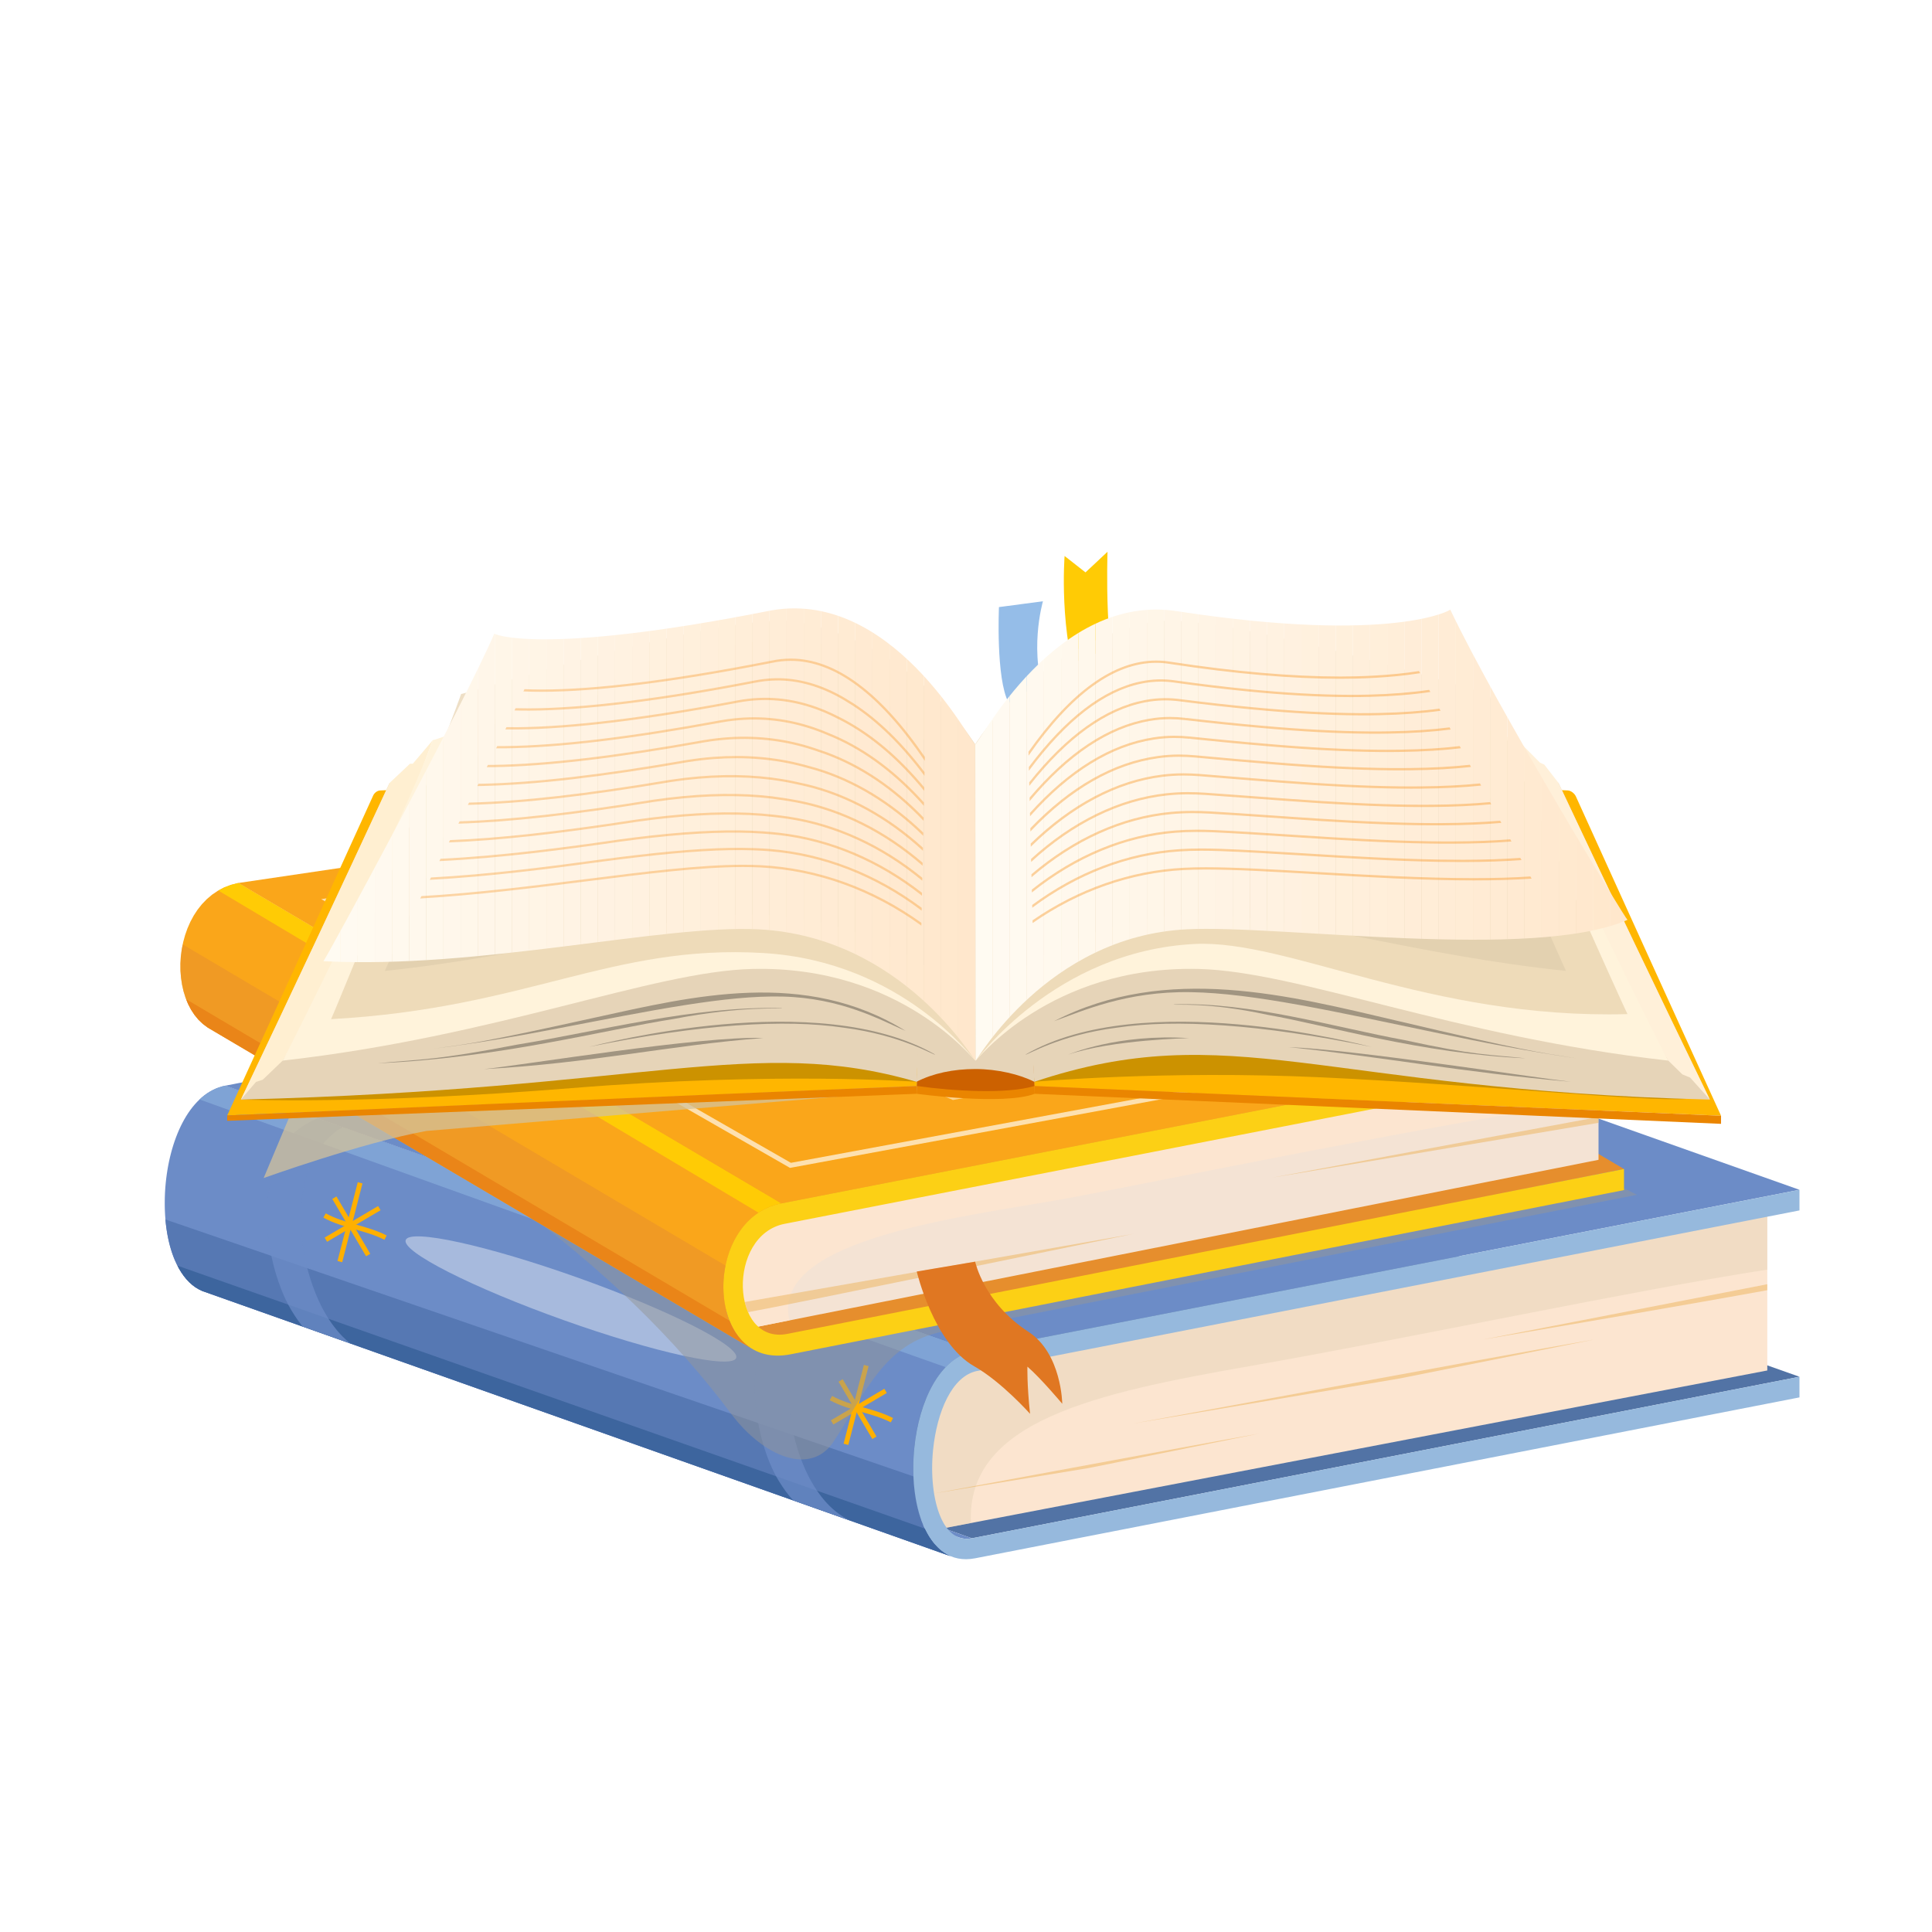<?xml version="1.0" encoding="utf-8"?>
<!-- Generator: Adobe Illustrator 27.5.0, SVG Export Plug-In . SVG Version: 6.00 Build 0)  -->
<svg version="1.1" xmlns="http://www.w3.org/2000/svg" xmlns:xlink="http://www.w3.org/1999/xlink" x="0px" y="0px"
	 viewBox="0 0 4000 4000" style="enable-background:new 0 0 4000 4000;" xml:space="preserve">
<g id="Background">
	<g>
		<rect x="0.001" y="-0.001" style="fill:#FFFFFF;" width="4000" height="4000"/>
	</g>
</g>
<g id="Books">
	<g id="_x33_">
		<g id="book_00000169545797305465121930000006934511687420241310_">
			<g>
				<g>
					<polygon style="fill-rule:evenodd;clip-rule:evenodd;fill:#5273A5;" points="2012.158,3184.84 462.411,2635.688 
						2175.828,2301.25 3725.6,2850.43 					"/>
				</g>
				<g>
					<path style="fill-rule:evenodd;clip-rule:evenodd;fill:#FCE5D0;" d="M3658.988,2487.882v349.539l-1699.152,325.485
						l-6.215,1.191h-0.01l-0.01,0.01h-0.019l-7.686,1.471c-0.668-1.645-1.317-3.272-1.965-4.898c0-0.01-0.01-0.01-0.01-0.019
						c-54.702-137.835-32.506-207.174,36-335.813l1068.405-214.415L3658.988,2487.882z"/>
				</g>
				<g style="opacity:0.5;">
					<path style="fill-rule:evenodd;clip-rule:evenodd;fill:#E6D4B8;" d="M3658.988,2487.886v140.698
						c-275.213,42.511-734.891,140.945-1068.865,199.34c-324.054,56.625-589.911,114.457-579.921,325.32l-64.3,12.334
						c-57.209-141.113-35.301-210.576,34.024-340.73L3658.988,2487.886z"/>
				</g>
				<g>
					<path style="fill-rule:evenodd;clip-rule:evenodd;fill:#6C8CC7;" d="M1963.744,3167.694l48.416,17.141l-4.876,0.742
						c-0.01,0.01-0.02,0.01-0.03,0l-0.613,0.099l-0.524,0.02c-0.02,0.01-0.03,0.01-0.039,0l-4.767,0.188l-4.451-0.208
						c-0.01,0-0.01,0-0.01,0l-0.643-0.03l-0.771-0.129c-0.02,0-0.049,0-0.069-0.01l-3.759-0.643c-0.03,0-0.05-0.01-0.059-0.01
						l-0.277-0.05l-0.257-0.079c-0.01,0.01-0.01,0.01-0.02,0l-4.451-1.256l-1.147-0.406c-0.02,0-0.04-0.01-0.059-0.02l-74.122-26.28
						l0.712,1.78l4.085,8.843l4.362,8.279c0.01,0.02,0.02,0.04,0.03,0.059c0.02,0.03,0.04,0.069,0.059,0.099l4.609,7.606
						c0.04,0.069,0.079,0.129,0.109,0.188c0.03,0.039,0.059,0.089,0.089,0.128c0.01,0.01,0.01,0.02,0.02,0.03l4.995,7.141
						l5.46,6.756l5.796,6.162l6.152,5.509l6.39,4.817c0.048,0.034,0.093,0.065,0.14,0.096c0.061,0.042,0.122,0.082,0.183,0.123
						l6.651,4.073l6.854,3.343c0.01,0,0.01,0.01,0.02,0.01c0.04,0.02,0.069,0.03,0.109,0.05c0.01,0,0.03,0.01,0.05,0.02l0.168,0.089
						l-208.469-73.875l-117.395-41.611l-917.041-324.984c-0.01,0-0.02,0-0.02-0.01l-98.721-34.984l-208.104-73.746l-7.201-3.511
						l-6.874-4.164l-6.498-4.886l-6.142-5.539l-5.806-6.162l-5.45-6.755l-5.104-7.329l-4.758-7.834l-3.224-6.132l-1.177-2.236
						l-4.085-8.842l-1.761-4.194l-1.652-4.292l-1.583-4.342l-1.533-4.441l-1.424-4.56l-1.365-4.609l-1.296-4.678l-1.217-4.787
						l-1.137-4.797l-1.068-4.916l-0.979-4.946l-0.92-4.995l-0.821-5.094l-0.781-5.124l-0.682-5.153l-0.623-5.203l-0.514-5.123
						l-0.297-3.343l-0.158-1.84l-0.406-5.212l-0.316-5.302l-0.237-5.272l-0.188-5.321l-0.099-5.331l-0.04-5.361l0.04-5.39
						l0.079-5.361l0.178-5.42l0.228-5.42l0.316-5.45l0.366-5.41l0.455-5.43l0.514-5.41l1.009-8.843l1.177-8.813l1.375-8.823
						l1.543-8.724l1.751-8.665l1.939-8.546l2.117-8.457l2.295-8.328l2.502-8.219l2.671-8.071l2.878-7.952l3.046-7.744l3.224-7.586
						l3.412-7.388l3.6-7.141l3.768-6.943l3.966-6.726l4.144-6.458l4.322-6.201l4.51-5.925l4.698-5.628l4.866-5.321l5.034-5.005
						l0.02-0.02l5.203-4.658l5.41-4.342l5.578-3.966l5.766-3.6l5.915-3.215l6.112-2.829l6.31-2.384l6.469-1.998l6.637-1.543
						l202.387,71.729c0.277,0.099,0.564,0.188,0.841,0.287l39.039,13.837l462.111,163.763l549.991,194.919
						c0.346,0.109,0.682,0.228,1.009,0.346l10.197,3.62l284.184,100.708l-6.647,1.543l-5.934,1.8l-0.554,0.168l-0.633,0.237
						c-0.049,0.01-0.089,0.03-0.139,0.05l-4.629,1.771c-0.03,0.01-0.059,0.02-0.089,0.03l-0.771,0.297l-0.653,0.307
						c-0.02,0.01-0.049,0.02-0.069,0.03l-4.856,2.235l-0.01,0.01l-0.534,0.247l-0.564,0.307c-0.01,0-0.01,0-0.02,0.01l-4.866,2.631
						c-0.02,0.01-0.03,0.02-0.049,0.03l-0.435,0.237l-0.445,0.277c-0.03,0.02-0.059,0.04-0.089,0.059l-4.579,2.858
						c-0.01,0-0.03,0.02-0.05,0.03l-0.603,0.376l-0.692,0.494c-0.01,0-0.03,0.01-0.04,0.03l-4.688,3.353
						c-0.129,0.099-0.267,0.198-0.396,0.307l-5.173,4.154l-4.896,4.362l-0.03,0.03l-0.287,0.257l-0.297,0.287l-0.178,0.178
						l-3.996,3.966c-0.04,0.03-0.069,0.069-0.109,0.099l-0.475,0.475l-0.583,0.633c-0.02,0.03-0.05,0.05-0.069,0.079l-3.026,3.294
						c-0.049,0.049-0.099,0.108-0.158,0.178l-1.049,1.137l-1.177,1.424c-0.04,0.04-0.069,0.079-0.099,0.119l-2.76,3.333l-0.03,0.03
						l-0.594,0.722l-0.633,0.831c-0.03,0.03-0.049,0.059-0.069,0.089l-3.363,4.431c-0.049,0.059-0.099,0.118-0.139,0.178
						l-0.326,0.435l-0.237,0.346c-0.02,0.02-0.03,0.03-0.03,0.04l-3.782,5.441c-0.016,0.023-0.031,0.047-0.047,0.07
						c-0.194,0.296-0.388,0.592-0.582,0.888l-3.589,5.598c-0.051,0.083-0.103,0.165-0.154,0.248
						c-0.029,0.045-0.058,0.094-0.084,0.138l-3.729,6.281c-0.188,0.336-0.386,0.683-0.574,1.029l-2.651,4.856
						c-0.04,0.06-0.079,0.119-0.099,0.188l-0.643,1.167l-0.643,1.286c-0.02,0.02-0.03,0.05-0.039,0.079l-2.404,4.807
						c-0.306,0.603-0.603,1.217-0.89,1.84l-2.136,4.609c-0.04,0.059-0.069,0.118-0.089,0.178l-0.801,1.731l-0.85,1.998
						c-0.05,0.099-0.099,0.198-0.129,0.307l-1.226,2.878c-0.069,0.119-0.119,0.247-0.168,0.376l-0.861,2.027l-0.524,1.345
						c-0.049,0.109-0.089,0.218-0.129,0.336l-2.384,6.093c0,0.01,0,0.02-0.01,0.02l-2.305,6.36
						c-0.059,0.158-0.119,0.307-0.168,0.465l-0.386,1.078l-0.267,0.811c-0.039,0.099-0.069,0.208-0.099,0.306l-2.305,6.954
						c0,0.01,0,0.02-0.01,0.03l-2.473,8.19c-0.01,0.01-0.01,0.02-0.01,0.03l-1.533,5.499c-0.049,0.129-0.079,0.247-0.109,0.376
						l-0.673,2.423l-0.762,3.026c-0.188,0.712-0.366,1.434-0.544,2.146l-0.821,3.284l-0.732,3.244
						c-0.168,0.742-0.336,1.494-0.504,2.245l-0.692,3.086l-0.416,2.087c-0.02,0.079-0.04,0.158-0.049,0.237l-1.009,4.985
						c-0.148,0.761-0.297,1.533-0.435,2.305l-0.9,4.985c-0.02,0.059-0.03,0.118-0.03,0.188l-0.475,2.601l-0.376,2.453
						c0,0-0.01,0.01,0,0.02c-0.356,2.196-0.692,4.411-1.009,6.627l-1.147,8.476c0,0.01,0,0.03-0.01,0.05l-0.989,8.852
						c-0.139,1.375-0.277,2.74-0.396,4.115c-0.079,0.89-0.158,1.78-0.237,2.68c-0.109,1.177-0.198,2.344-0.287,3.511
						c-0.079,0.91-0.138,1.81-0.198,2.72c-0.02,0.079-0.02,0.158-0.02,0.238l-0.218,2.987l-0.267,4.827
						c-0.01,0.198-0.02,0.396-0.03,0.594l-0.247,5.42l-0.168,5.39l-0.04,2.413c-0.01,0.277-0.01,0.554-0.01,0.831
						c-0.04,1.444-0.05,2.878-0.05,4.312c-0.01,0.208-0.01,0.416-0.01,0.613l-0.03,2.611l0.059,5.015v0.346l0.04,1.929
						c0,0.573,0.01,1.137,0.03,1.711c0.01,0.475,0.02,0.94,0.03,1.415c0.02,0.583,0.03,1.167,0.059,1.75l0.138,3.848l0.217,4.74
						c0.018,0.365,0.033,0.728,0.06,1.095l0.079,1.286c0.01,0.317,0.02,0.643,0.049,0.959l0.148,2.463l0.386,5.153v0.059
						l0.445,5.213l0.554,5.153l0.574,5.173l0.574,4.055c0.01,0.168,0.04,0.336,0.059,0.494c0,0.01,0,0.01,0.01,0.02
						c0,0.06,0.01,0.119,0.02,0.178c0.02,0.138,0.04,0.267,0.059,0.406l0.059,0.416l0.712,4.708l0.821,5.094
						c0.099,0.524,0.188,1.048,0.287,1.573l0.633,3.432l0.989,4.936l1.078,4.886l1.128,4.856l1.216,4.728l1.266,4.708v0.01
						l1.375,4.57c0.01,0.03,0.02,0.069,0.03,0.099l1.414,4.461l1.038,3.066c0.198,0.593,0.406,1.177,0.613,1.771
						c0.099,0.296,0.198,0.593,0.307,0.89c0.099,0.287,0.218,0.574,0.326,0.851c0,0.01,0.01,0.02,0.01,0.03l36.23,12.828
						l9.654,3.423h0.01L1963.744,3167.694z"/>
				</g>
				<g>
					<path style="fill-rule:evenodd;clip-rule:evenodd;fill:#5678B3;" d="M1967.928,3221.809c-0.01,0-0.01-0.01-0.019-0.01
						c-0.155-0.068-0.319-0.135-0.474-0.194c-0.242-0.107-0.484-0.213-0.716-0.319c-0.048-0.029-0.107-0.049-0.155-0.078
						c-0.155-0.068-0.319-0.135-0.474-0.213c-0.358-0.155-0.707-0.319-1.055-0.493c-0.668-0.3-1.317-0.62-1.955-0.958
						c-0.748-0.38-1.477-0.796-2.213-1.2c-0.467-0.251-0.929-0.511-1.398-0.784c-0.395-0.227-0.789-0.463-1.184-0.697
						c-0.8-0.48-1.602-0.953-2.388-1.462c-0.01-0.01-0.01-0.019-0.019-0.019c-0.484-0.32-0.968-0.629-1.452-0.958
						c-0.745-0.503-1.5-1.026-2.236-1.568c-0.61-0.436-1.22-0.881-1.83-1.355c-0.184-0.146-0.377-0.291-0.552-0.426
						c-0.184-0.145-0.368-0.29-0.552-0.435c-0.523-0.426-1.046-0.852-1.568-1.297c-1.016-0.813-2.023-1.675-3.01-2.556h-0.01
						c-0.532-0.484-1.055-0.958-1.578-1.452c-0.533-0.499-1.055-1.018-1.58-1.532c-1.974-1.956-3.899-3.997-5.767-6.125
						c-0.299-0.342-0.591-0.687-0.885-1.031c-0.521-0.614-1.044-1.224-1.555-1.854c-0.01,0,0-0.01,0-0.01
						c-0.223-0.261-0.436-0.523-0.639-0.794c-0.31-0.377-0.62-0.755-0.91-1.142c-0.097-0.135-0.203-0.261-0.3-0.397
						c-0.397-0.503-0.784-1.016-1.171-1.53c-0.445-0.591-0.881-1.191-1.326-1.791c-0.426-0.59-0.852-1.2-1.268-1.801
						c-0.406-0.581-0.804-1.171-1.21-1.762c0-0.01,0-0.01-0.01-0.019h-0.01c-0.387-0.591-0.784-1.181-1.171-1.771
						c-0.01-0.01-0.01-0.019-0.019-0.029c-0.029-0.039-0.058-0.087-0.087-0.126c0-0.01-0.01-0.01-0.01-0.019
						c-0.3-0.445-0.571-0.891-0.862-1.345c-0.358-0.562-0.716-1.123-1.046-1.684c-0.068-0.116-0.145-0.223-0.213-0.339
						c-0.213-0.329-0.416-0.668-0.61-1.017c-0.048-0.077-0.097-0.165-0.145-0.242c-0.6-1.007-1.181-2.004-1.762-3.02
						c-0.029-0.039-0.048-0.087-0.077-0.126c-0.019-0.029-0.039-0.077-0.058-0.106c-0.01-0.019-0.019-0.039-0.029-0.058
						c-0.097-0.155-0.184-0.32-0.271-0.484c-0.116-0.194-0.223-0.397-0.329-0.591c-0.852-1.5-1.675-3.049-2.469-4.617
						c-0.232-0.445-0.455-0.891-0.677-1.336c-0.097-0.213-0.203-0.416-0.31-0.62c-0.097-0.213-0.203-0.426-0.3-0.629l-0.687-1.394
						l-0.242-0.494l-0.048-0.107c-0.019-0.029-0.029-0.058-0.039-0.087l-0.165-0.32l-0.058-0.135h-0.01
						c-0.078-0.155-0.155-0.319-0.232-0.493c-0.145-0.32-0.29-0.639-0.436-0.959c-0.145-0.319-0.3-0.629-0.435-0.958
						c-0.155-0.32-0.31-0.639-0.445-0.968c-0.155-0.32-0.29-0.639-0.426-0.968c-0.155-0.329-0.29-0.658-0.436-0.978
						c-0.145-0.319-0.281-0.648-0.426-0.977c-0.145-0.329-0.281-0.649-0.406-0.978c-0.116-0.261-0.223-0.542-0.31-0.803
						c-0.465-1.094-0.929-2.188-1.375-3.292c-0.455-1.123-0.9-2.255-1.326-3.397c-0.261-0.745-0.542-1.481-0.803-2.227
						c0-0.01-0.01-0.019-0.01-0.029c-0.107-0.281-0.223-0.562-0.319-0.852c-0.068-0.146-0.116-0.3-0.165-0.446
						s-0.097-0.291-0.145-0.445c-0.203-0.591-0.416-1.171-0.61-1.771c-0.213-0.581-0.407-1.171-0.62-1.781
						c-0.135-0.426-0.281-0.852-0.426-1.288c-0.068-0.213-0.145-0.436-0.213-0.658c-0.174-0.523-0.349-1.045-0.523-1.578
						c-0.203-0.61-0.397-1.229-0.581-1.859c-0.135-0.455-0.281-0.9-0.416-1.355c-0.368-1.21-0.726-2.439-1.084-3.669
						c0-0.01,0-0.019,0-0.019c-0.329-1.162-0.658-2.333-0.968-3.504c-0.097-0.397-0.194-0.794-0.3-1.201
						c-0.107-0.358-0.203-0.707-0.3-1.065c-0.01-0.029-0.019-0.058-0.029-0.097c-0.106-0.387-0.213-0.784-0.31-1.181
						c-0.116-0.474-0.242-0.948-0.358-1.433c-0.019-0.078-0.039-0.145-0.048-0.223c-0.058-0.242-0.116-0.494-0.165-0.726
						c-0.107-0.406-0.203-0.813-0.3-1.21c-0.106-0.406-0.203-0.813-0.291-1.22c-0.184-0.803-0.368-1.617-0.542-2.43
						c-0.165-0.697-0.319-1.384-0.484-2.091c-0.184-0.803-0.358-1.616-0.523-2.42c-0.019-0.116-0.039-0.252-0.068-0.377
						c-0.048-0.223-0.097-0.455-0.145-0.687c-0.039-0.165-0.078-0.31-0.107-0.474c-0.242-1.152-0.465-2.314-0.687-3.475
						c-0.01-0.097-0.029-0.194-0.048-0.3c-0.019-0.087-0.039-0.184-0.058-0.271c-0.01-0.02-0.019-0.049-0.019-0.078
						c-0.01-0.068-0.019-0.135-0.039-0.194c0-0.01-0.01-0.029-0.01-0.048c-0.184-0.939-0.339-1.888-0.513-2.836
						c-0.116-0.61-0.223-1.21-0.319-1.82c-0.213-1.191-0.406-2.352-0.591-3.543c-0.039-0.184-0.068-0.368-0.087-0.542
						c-0.039-0.252-0.068-0.503-0.107-0.765c-0.039-0.271-0.087-0.542-0.135-0.813c-0.01-0.039-0.019-0.077-0.029-0.116
						c-0.019-0.106-0.039-0.213-0.048-0.339c-0.174-1.094-0.339-2.217-0.494-3.34c-0.048-0.31-0.087-0.61-0.126-0.919
						c-0.01-0.058-0.019-0.116-0.019-0.184c-0.01-0.01-0.01-0.01-0.01-0.019c-0.01-0.019-0.01-0.039-0.01-0.058
						c-0.223-1.471-0.436-2.972-0.62-4.491c-0.223-1.713-0.416-3.446-0.581-5.169c-0.223-1.733-0.397-3.466-0.552-5.15
						c-0.164-1.733-0.31-3.466-0.445-5.218v-0.058c-0.164-1.675-0.281-3.398-0.387-5.13c0-0.097-0.01-0.203-0.019-0.31
						c-0.087-1.152-0.165-2.323-0.213-3.495c-0.019-0.271-0.029-0.542-0.039-0.813v-0.116c-0.019-0.271-0.039-0.542-0.058-0.813
						c0-0.087-0.01-0.184-0.01-0.281c-0.01-0.175-0.019-0.349-0.029-0.523c-0.019-0.252-0.029-0.513-0.039-0.765
						c-0.068-1.016-0.106-2.042-0.145-3.059l-247.569-85.04l-73.85-25.362l-933.512-320.654l-44.364-15.246h-0.01l-0.039-0.01
						l-30.028-10.319l-219.274-75.311l0.3,3.34l0.513,5.121l0.629,5.208l0.678,5.15l0.784,5.121l0.823,5.101l0.92,4.985l0.978,4.947
						l1.065,4.917l1.142,4.801l1.21,4.782l1.297,4.685l1.365,4.608l1.423,4.559l1.539,4.443l1.578,4.337l1.655,4.298l1.762,4.191
						l4.085,8.838l1.171,2.236l3.224,6.137l4.763,7.831l5.101,7.328l5.45,6.757l5.808,6.156l6.137,5.547l6.505,4.879l6.873,4.172
						l7.202,3.504l208.103,73.753l98.718,34.984c0,0.01,0.01,0.01,0.019,0.01l917.008,324.952l117.246,41.547l208.365,73.83
						C1967.957,3221.819,1967.938,3221.819,1967.928,3221.809z"/>
				</g>
				<g>
					<path style="fill-rule:evenodd;clip-rule:evenodd;fill:#7FA3D5;" d="M413.112,2276.297l5.228-4.644l5.411-4.348l5.573-3.961
						l5.767-3.601l5.92-3.217l6.112-2.829l6.304-2.381l6.471-1.994l6.638-1.549l1549.761,549.21l-6.652,1.549l-6.485,1.964
						l-6.262,2.381l-6.126,2.83l-5.934,3.217l-5.768,3.601l-5.575,3.991l-5.409,4.348l-5.216,4.644l-5.05,5.003
						C1956.857,2831.553,413.112,2276.297,413.112,2276.297z"/>
				</g>
				<g>
					<polygon style="fill-rule:evenodd;clip-rule:evenodd;fill:#6C8CC7;" points="2016.297,2796.983 466.537,2247.773 
						2175.828,1914.138 3725.6,2463.348 					"/>
				</g>
				<g>
					<path style="fill-rule:evenodd;clip-rule:evenodd;fill:#96B9DD;" d="M3725.6,2893.159l-1706.57,333.099
						c-50.915,9.943-86.294-19.355-107.101-67.709c-9.52-22.066-15.757-48.239-18.82-76.107
						c-3.007-27.304-3.035-56.513-0.082-85.397c9.602-94.596,51.438-186.039,123.27-200.061L3725.6,2463.348v42.698
						l-1702.433,332.324c-52.156,10.184-83.392,85.01-91.313,163.11c-2.623,25.697-2.623,51.69,0.082,75.988
						c2.594,23.7,7.754,45.528,15.454,63.45c13.273,30.877,34.825,49.787,64.767,43.921L3725.6,2850.43V2893.159z"/>
				</g>
				<g>
					<path style="fill-rule:evenodd;clip-rule:evenodd;fill:#3D659E;" d="M1968.037,3221.857l-208.43-73.855l-117.246-41.552
						l-917.011-324.954c-0.01,0-0.02,0-0.02-0.01l-98.721-34.984l-208.104-73.746l-7.201-3.511l-6.874-4.164l-6.498-4.886
						l-6.142-5.539l-5.806-6.162l-5.45-6.755l-5.104-7.329l-4.758-7.834l-3.234-6.132h0.01l168.273,59.167l60.967,21.453
						l83.588,29.415l926.556,326.022l84.695,29.801l223.237,78.553h0.01l0.059,0.128l0.495,1.009l0.682,1.395
						c0.198,0.415,0.406,0.831,0.613,1.246c1.108,2.235,2.275,4.441,3.472,6.548c0.089,0.158,0.178,0.327,0.277,0.485
						c0.01,0.02,0.02,0.04,0.03,0.059c0.02,0.03,0.04,0.069,0.059,0.099c0.603,1.058,1.207,2.107,1.83,3.146
						c0.317,0.544,0.633,1.078,0.969,1.602c0.336,0.564,0.692,1.127,1.049,1.681c0.287,0.465,0.574,0.91,0.87,1.365
						c0.03,0.039,0.059,0.089,0.089,0.128c0.791,1.207,1.603,2.403,2.423,3.581c0.415,0.603,0.841,1.207,1.266,1.8
						c0.445,0.603,0.88,1.197,1.325,1.79c0.386,0.514,0.772,1.029,1.167,1.533c0.94,1.226,1.909,2.423,2.888,3.59
						c0.465,0.554,0.93,1.098,1.404,1.632c1.879,2.146,3.808,4.194,5.796,6.162c1.028,1.019,2.077,1.998,3.135,2.948
						c0.989,0.88,1.998,1.741,3.017,2.562c0.514,0.445,1.038,0.87,1.563,1.296c0.366,0.287,0.732,0.574,1.108,0.861
						c0.395,0.307,0.801,0.613,1.207,0.9c0.405,0.307,0.821,0.604,1.236,0.89c0.059,0.05,0.118,0.089,0.188,0.138
						c0.949,0.673,1.919,1.325,2.888,1.948c1.177,0.762,2.374,1.494,3.59,2.186c0.524,0.306,1.048,0.603,1.583,0.89
						c0.346,0.188,0.682,0.376,1.029,0.564c0.969,0.524,1.949,1.029,2.948,1.484c0.504,0.257,1.019,0.485,1.533,0.712
						c0.445,0.208,0.91,0.405,1.365,0.593C1967.968,3221.827,1967.997,3221.837,1968.037,3221.857z"/>
				</g>
			</g>
			<g style="opacity:0.75;">
				<path style="fill-rule:evenodd;clip-rule:evenodd;fill:#6C8CC7;" d="M1759.607,3148.002
					c-15.637-7.586-29.583-17.873-41.947-30.078c-3.65-3.571-7.131-7.309-10.494-11.186c-2.512-2.938-4.975-5.925-7.339-9.001
					c-2.868-3.709-5.638-7.527-8.298-11.434c-4.233-6.221-8.209-12.67-11.928-19.307c-16.755-29.821-28.436-63.232-35.914-94.972
					c-0.03-0.119-0.05-0.228-0.079-0.346c-0.425-1.83-0.86-3.64-1.256-5.45c-1.77-7.982-3.313-16.063-4.569-24.163
					c-2.364-15.133-3.838-30.405-4.352-45.548c-2.127-62.629,12.146-123.378,47.456-164.772c1.019-1.197,2.047-2.364,3.096-3.521
					l0.02-0.03c0.336-0.356,0.692-0.752,1.029-1.108c0.712-0.781,1.434-1.543,2.156-2.275c0.237-0.257,0.475-0.504,0.742-0.771
					c0.92-0.93,1.81-1.84,2.76-2.74c11.74-11.414,25.667-17.922,41.423-25.024c0.069-0.03,0.149-0.069,0.218-0.099
					c-0.208-0.03-4.441-1.464-10.415-3.521c-0.326-0.118-0.663-0.237-1.009-0.346c-15.38-5.312-40.859-14.193-40.859-14.193
					s-7.567,1.75-22.136,8.16c-2.423,1.068-7.982,4.322-10.722,5.816c-1.137,0.603-2.265,1.236-3.373,1.879
					c-1.543,0.89-3.076,1.81-4.579,2.77c-1.276,0.791-2.512,1.592-3.749,2.423c-2.72,1.84-5.341,3.759-7.863,5.727
					c-0.959,0.752-1.909,1.513-2.858,2.305c-1.118,0.93-2.235,1.889-3.353,2.868c-0.099,0.089-0.198,0.168-0.297,0.257
					c-1.019,0.88-1.998,1.781-2.948,2.7c-0.049,0.04-0.128,0.099-0.178,0.148c-0.831,0.791-1.652,1.592-2.453,2.394
					c-0.485,0.485-0.94,0.94-1.395,1.414c-0.633,0.653-1.256,1.296-1.879,1.948l0.01,0.02c-39,41.413-51.937,105.397-49.108,169.618
					c0.682,15.261,2.225,30.563,4.54,45.577c0.623,4.085,1.306,8.14,2.047,12.175c1.098,5.974,2.314,11.889,3.66,17.725
					c6.073,27.002,14.451,52.283,24.213,73.905c2.948,6.538,6.024,12.739,9.208,18.555c1.741,3.185,3.511,6.251,5.311,9.198
					c5.163,8.417,10.148,15.905,15.113,22.611c2.324,3.155,4.658,6.122,6.963,8.951c2.72,3.284,5.41,6.34,8.14,9.189l0.03,0.03
					l117.395,41.611C1759.726,3148.061,1759.666,3148.031,1759.607,3148.002z M708.921,2766.729
					c-3.689-3.729-7.24-7.656-10.652-11.731c-2.562-3.037-5.044-6.142-7.438-9.337c-3.689-4.886-7.201-9.96-10.554-15.183
					c-4.579-7.131-8.852-14.53-12.828-22.136c-2.68-5.114-5.222-10.326-7.636-15.598c-8.823-19.277-15.924-39.415-21.473-59.305
					c-0.722-2.592-1.424-5.193-2.097-7.784c-1.414-5.43-2.72-10.84-3.897-16.181c-0.485-2.216-0.959-4.461-1.414-6.686
					c-0.04-0.148-0.069-0.297-0.099-0.445c-3.185-15.627-5.479-31.522-6.815-47.348c-5.994-70.462,6.914-140.44,44.796-186.749
					c0.969-1.177,1.949-2.344,2.948-3.491l0.03-0.01c0.89-1.049,1.78-2.067,2.72-3.056c0.752-0.88,1.543-1.721,2.334-2.512
					c0.86-0.93,1.761-1.84,2.661-2.7c2.651-2.68,5.46-5.222,8.348-7.656c0.969-0.831,1.939-1.642,2.928-2.413
					c0.969-0.811,2.057-1.494,2.997-2.334c8.427-7.606,15.311-9.208,15.024-10.445c-0.059-0.326-0.653-0.633-1.869-1.019
					c-4.827-1.533-24.401-8.486-37.17-12.819c-0.277-0.099-0.564-0.188-0.841-0.287c-4.975-1.681-8.783-2.927-10.049-3.205
					c-4.5-1.009-14.688,5.262-23.639,10.188c-1.078,0.594-2.136,1.177-3.175,1.8c-0.554,0.326-1.098,0.653-1.642,0.979
					c-0.079,0.04-0.168,0.089-0.237,0.148c-0.969,0.584-1.899,1.177-2.829,1.771c-1.118,0.702-2.226,1.434-3.294,2.196
					c-2.265,1.533-4.451,3.145-6.587,4.807c-0.455,0.356-0.88,0.702-1.335,1.058c-0.722,0.594-1.454,1.187-2.176,1.781
					c-0.722,0.603-1.444,1.217-2.136,1.83c-1.325,1.137-2.621,2.304-3.887,3.501c-2.839,2.641-5.814,5.193-8.13,8.288
					c-32.077,42.859-52.58,119.976-46.101,191.655c1.434,15.964,3.758,31.859,6.785,47.308c0.425,2.166,0.86,4.332,1.315,6.479
					c1.098,5.232,2.275,10.405,3.531,15.509c0.742,3.046,1.523,6.073,2.324,9.07c5.292,19.762,11.691,38.347,18.842,54.993
					c3.254,7.566,6.657,14.727,10.188,21.404c1.998,3.798,4.045,7.448,6.122,10.919c0.415,0.663,0.801,1.335,1.216,2.008
					c4.777,7.903,9.446,14.994,14.085,21.424c2.344,3.264,4.678,6.36,7.042,9.288c0.485,0.603,0.969,1.207,1.454,1.8l98.721,34.984
					C719.583,2776.956,714.113,2772.01,708.921,2766.729z"/>
			</g>
			<g style="opacity:0.45;">
				<path style="fill-rule:evenodd;clip-rule:evenodd;fill:#EAAE4E;" d="M3658.988,2658.833v12.39
					c-79.396,14.511-189.692,33.755-293.414,51.634c-149.19,25.72-284.77,48.604-295.156,50.511l282.543-54.983L3658.988,2658.833z"
					/>
			</g>
			<g style="opacity:0.45;">
				<path style="fill:#EAAE4E;" d="M3301.518,2773.134l-401.936,80.548l-553.566,93.691
					C2369.393,2943.485,3100.141,2807.816,3301.518,2773.134z"/>
			</g>
			<g style="opacity:0.45;">
				<path style="fill:#EAAE4E;" d="M2606.079,2968.254l-351.594,71.098l-320.961,52.732
					C1949.984,3089.286,2464.305,2993.091,2606.079,2968.254z"/>
			</g>
			<g>
				<g>
					<g>
						
							<rect x="723.319" y="2470.224" transform="matrix(0.861 -0.508 0.508 0.861 -1189.702 722.888)" style="fill:#FFB000;" width="10.07" height="137.803"/>
					</g>
				</g>
				<g>
					<g>
						
							<rect x="666.82" y="2529" transform="matrix(0.861 -0.508 0.508 0.861 -1186.731 723.569)" style="fill:#FFB000;" width="128.544" height="10.07"/>
					</g>
				</g>
				<g>
					<g>
						
							<rect x="641.638" y="2526.066" transform="matrix(0.249 -0.968 0.968 0.249 -1906.248 2602.9)" style="fill:#FFB000;" width="168.546" height="10.069"/>
					</g>
				</g>
				<g>
					<g>
						<path style="fill:#FFB000;" d="M795.947,2566.866c-18.794-9.647-39.801-15.636-60.112-21.432
							c-22.343-6.376-45.453-12.967-66.297-24.501l4.869-8.812c19.841,10.977,42.39,17.409,64.192,23.625
							c20.778,5.93,42.269,12.061,61.945,22.16L795.947,2566.866z"/>
					</g>
				</g>
			</g>
			<g>
				<g>
					<g>
						
							<rect x="1771.702" y="2848.202" transform="matrix(0.861 -0.508 0.508 0.861 -1236.272 1308.356)" style="fill:#FFB000;" width="10.07" height="137.803"/>
					</g>
				</g>
				<g>
					<g>
						
							<rect x="1715.203" y="2906.978" transform="matrix(0.861 -0.508 0.508 0.861 -1233.301 1309.036)" style="fill:#FFB000;" width="128.544" height="10.07"/>
					</g>
				</g>
				<g>
					<g>
						
							<rect x="1690.021" y="2904.044" transform="matrix(0.249 -0.968 0.968 0.249 -1485.337 3901.885)" style="fill:#FFB000;" width="168.546" height="10.069"/>
					</g>
				</g>
				<g>
					<g>
						<path style="fill:#FFB000;" d="M1844.33,2944.844c-18.793-9.647-39.801-15.636-60.111-21.432
							c-22.343-6.376-45.453-12.968-66.297-24.501l4.869-8.812c19.841,10.977,42.39,17.409,64.192,23.625
							c20.778,5.93,42.269,12.061,61.946,22.16L1844.33,2944.844z"/>
					</g>
				</g>
			</g>
			<g style="opacity:0.4;">
				
					<ellipse transform="matrix(0.336 -0.942 0.942 0.336 -1749.614 2898.571)" style="fill:#FFFFFF;" cx="1181.796" cy="2690.677" rx="46.328" ry="363.189"/>
			</g>
		</g>
	</g>
	<g id="_x32_">
		<g id="shadow_00000146500111919597242560000000967525486628988586_" style="opacity:0.5;">
			<path style="fill-rule:evenodd;clip-rule:evenodd;fill:#939598;" d="M557.15,2203.799l502.074,284.772
				c188.673,136.879,339.511,284.595,453.798,437.583c68.023,91.022,165.617,129.553,212.447,59.014
				c65.375-98.526,104.018-204.316,227.205-228.406l1436.517-283.109l-227.187-112.719L1426.136,2106.55L557.15,2203.799z"/>
		</g>
		<g id="book_00000087399739870292971290000018135706153726748801_">
			<g>
				<g>
					<g>
						<polygon style="fill-rule:evenodd;clip-rule:evenodd;fill:#E68E2D;" points="1597.491,2772.105 505.764,2098.285 
							2238.041,1756.908 3362.318,2420.307 						"/>
					</g>
					<g>
						<path style="fill-rule:evenodd;clip-rule:evenodd;fill:#FAA61A;" d="M1617.576,2491.533l-14.938,3.812
							c-0.019,0-0.029,0-0.048,0.01c-0.048,0.01-0.096,0.029-0.144,0.048h-0.01c-0.019,0.01-0.029,0.01-0.048,0.019l-13.61,5.207
							c-0.029,0.01-0.067,0.029-0.096,0.039l-0.26,0.096l-0.26,0.135c-0.029,0.01-0.067,0.029-0.096,0.048l-12.532,6.554
							l-0.144,0.077l-0.096,0.068c-0.01,0-0.029,0.01-0.038,0.019l-11.819,7.969l-0.106,0.077l-0.125,0.106l-10.568,8.913
							l-0.318,0.27l-0.27,0.279l-9.375,9.721l-0.375,0.385l-0.347,0.443l-8.653,10.972l-7.912,12.041l-0.087,0.135l-0.106,0.202
							l-6.814,12.647c-0.029,0.048-0.048,0.096-0.067,0.145l-5.929,13.475l-4.957,14.052l-3.927,14.437l-2.926,14.688l-1.913,14.806
							c-0.001,0.012-0.002,0.025-0.003,0.037l-0.913,14.869l0.114,14.65c0.004,0.097,0.008,0.194,0.012,0.291l0.836,10.901
							l3.84,24.063l1.386,6.131l0.327,1.425l4.167,13.321l5.14,12.618l6.189,11.887l7.19,10.953l8.191,9.972l9.137,8.755
							c0.046,0.039,0.092,0.078,0.138,0.117l10.138,7.539c-0.029-0.01-0.058-0.029-0.087-0.048L524.162,2182.967v-0.01
							l-62.803-37.047l-31.05-18.326l-10.222-7.594l-9.192-8.807l-8.2-9.981l-7.18-10.963l-6.179-11.848l-3.898-9.548l-1.271-3.099
							l-4.158-13.311l-3.128-13.85l-2.127-14.264l-1.145-14.582l-0.096-14.803l0.895-14.861l1.915-14.851l1.973-9.923l0.953-4.755
							l3.937-14.418l4.957-14.052l5.958-13.523l6.978-12.946l7.979-12.204l8.99-11.348l10.039-10.395l11.021-9.346l12.022-8.104
							l0.837-0.433l12.224-6.41l14.062-5.361l15.092-3.84L839.62,2032.49h0.01l0.019,0.019L1617.576,2491.533z"/>
					</g>
					<g>
						<polygon style="fill-rule:evenodd;clip-rule:evenodd;fill:#FAA61A;" points="1617.58,2491.532 493.345,1828.16 
							2185.857,1577.72 3362.318,2150.957 						"/>
					</g>
					<g>
						<polygon style="fill-rule:evenodd;clip-rule:evenodd;fill:#F4E3D4;" points="3309.554,2190.586 3309.554,2401.254 
							1546.291,2751.2 1514.792,2632.251 1574.615,2523.563 						"/>
					</g>
					<g>
						<path style="fill-rule:evenodd;clip-rule:evenodd;fill:#FCE5D0;" d="M3309.551,2190.587v86.031
							c-331.235,49.801-904.736,167.571-1085.333,201.695c-207.48,39.197-631.581,81.075-589.733,255.352l-88.197,17.537
							l-31.492-118.948l59.82-108.69L3309.551,2190.587z"/>
					</g>
					<g>
						<path style="fill-rule:evenodd;clip-rule:evenodd;fill:#FCD015;" d="M3362.318,2194.579l-1737.716,339.203
							c-119.944,23.404-112.826,250.949,5.408,227.902l1732.308-341.377v43.622l-1725.283,339.978
							c-178.918,35.283-185.762-279.921-19.456-312.375l1744.738-340.575V2194.579z"/>
					</g>
					<g style="opacity:0.5;">
						<path style="fill-rule:evenodd;clip-rule:evenodd;fill:#E68E2D;" d="M524.162,2182.967v-0.01l-62.803-37.047l-31.05-18.326
							l-10.222-7.594l-9.192-8.807l-8.2-9.981l-7.18-10.963l-6.179-11.848l-3.898-9.548l-1.271-3.099l-4.158-13.311l-3.128-13.85
							l-2.127-14.264l-1.145-14.582l-0.096-14.803l0.895-14.861l1.915-14.851l1.973-9.923l86.721,51.301l56.931,33.678
							l69.502,41.128h0.01l910.636,538.843c-0.019,0.077-0.029,0.154-0.048,0.231c-0.116,0.549-0.221,1.107-0.327,1.655
							c-0.154,0.76-0.289,1.521-0.433,2.281c-0.25,1.386-0.491,2.791-0.712,4.206c-0.174,1.029-0.334,2.063-0.491,3.097
							c-0.113,0.757-0.221,1.513-0.326,2.271c-0.141,1.011-0.276,2.022-0.401,3.035c-0.128,1.035-0.25,2.071-0.363,3.106
							c-0.117,1.085-0.228,2.17-0.328,3.252c-0.116,1.227-0.238,2.453-0.333,3.68c-0.019,0.221-0.029,0.443-0.048,0.664
							c-0.067,0.905-0.135,1.819-0.192,2.724c-0.019,0.347-0.039,0.703-0.058,1.049c-0.067,1.04-0.115,2.079-0.163,3.118
							c-0.048,1.242-0.096,2.483-0.125,3.715c-0.038,1.342-0.063,2.683-0.073,4.02c-0.011,1.338-0.008,2.675,0.006,4.007
							c0.011,1.211,0.042,2.42,0.074,3.628c0.024,0.845,0.054,1.688,0.087,2.532c0.039,0.989,0.074,1.978,0.127,2.964
							c0.019,0.356,0.038,0.722,0.058,1.078c0.038,0.693,0.087,1.386,0.135,2.079c0.068,1.043,0.151,2.085,0.238,3.125
							c0.052,0.627,0.109,1.253,0.169,1.879c0.079,0.845,0.156,1.692,0.247,2.532c0.135,1.28,0.279,2.56,0.433,3.831
							c0.019,0.106,0.029,0.202,0.038,0.299c0.337,2.666,0.731,5.313,1.165,7.94c0.116,0.664,0.231,1.319,0.347,1.983
							c0.856,4.774,1.877,9.49,3.08,14.1c0.125,0.491,0.25,0.972,0.385,1.463c0.606,2.281,1.251,4.533,1.944,6.747
							c0.346,1.116,0.703,2.214,1.078,3.311c0.366,1.097,0.751,2.185,1.145,3.263c0.578,1.627,1.174,3.234,1.8,4.822
							c0.067,0.183,0.144,0.356,0.212,0.529c0.144,0.356,0.289,0.712,0.423,1.059c0.106,0.26,0.212,0.53,0.327,0.789
							c0.019,0.038,0.038,0.087,0.048,0.125c0.173,0.414,0.346,0.838,0.529,1.251c0.356,0.837,0.712,1.675,1.097,2.502
							c0.231,0.52,0.472,1.03,0.703,1.54c0.414,0.905,0.828,1.8,1.261,2.685c0.01,0.019,0.019,0.039,0.029,0.058
							c0.443,0.924,0.905,1.838,1.376,2.743c0.308,0.606,0.625,1.213,0.963,1.819c0.279,0.539,0.568,1.078,0.876,1.617
							c0.029,0.067,0.058,0.125,0.106,0.192c0.51,0.934,1.039,1.858,1.578,2.772c0.423,0.741,0.866,1.482,1.319,2.204
							c0.289,0.491,0.587,0.982,0.905,1.463c0.27,0.453,0.558,0.905,0.857,1.348c0.212,0.337,0.433,0.683,0.674,1.02
							c0.433,0.674,0.876,1.338,1.348,1.992c0.096,0.144,0.193,0.298,0.298,0.443c0.587,0.837,1.184,1.665,1.79,2.483
							c0.635,0.876,1.29,1.742,1.944,2.599c0.789,1.02,1.588,2.031,2.416,3.013c0.318,0.395,0.635,0.78,0.972,1.155
							c0.578,0.683,1.165,1.357,1.771,2.021c0.356,0.404,0.722,0.799,1.088,1.184c0.366,0.395,0.731,0.789,1.097,1.174
							c0.693,0.741,1.405,1.463,2.137,2.185c1.396,1.405,2.849,2.762,4.341,4.062c0.154,0.144,0.318,0.279,0.472,0.414
							c0.77,0.674,1.549,1.338,2.339,1.973c0.789,0.655,1.588,1.29,2.387,1.916c2.002,1.55,4.062,3.013,6.198,4.399
							L524.162,2182.967z"/>
					</g>
					<g>
						<path style="fill-rule:evenodd;clip-rule:evenodd;fill:#EA8518;" d="M524.162,2182.967v-0.01l-62.803-37.047l-31.05-18.326
							l-10.222-7.594l-9.192-8.807l-8.2-9.981l-7.18-10.963l-6.179-11.848l-3.917-9.558l0.019,0.01l68.809,40.714l61.686,36.498
							l78.742,46.585l915.766,541.827c0.144,0.356,0.289,0.712,0.423,1.059c0.115,0.27,0.221,0.53,0.327,0.789
							c0.019,0.038,0.038,0.087,0.048,0.125c0.491,1.163,0.983,2.315,1.493,3.45c0.046,0.101,0.087,0.203,0.133,0.304
							c0.231,0.52,0.472,1.03,0.703,1.54c0.414,0.905,0.828,1.8,1.261,2.685c0.01,0.019,0.019,0.039,0.029,0.058
							c0.443,0.924,0.905,1.838,1.376,2.743c0.308,0.606,0.625,1.213,0.963,1.819c0.279,0.539,0.568,1.078,0.876,1.617
							c0.029,0.067,0.058,0.125,0.106,0.192c0.51,0.934,1.039,1.858,1.578,2.772c0.423,0.741,0.866,1.482,1.319,2.204
							c0.289,0.491,0.587,0.982,0.905,1.463c0.27,0.453,0.558,0.905,0.857,1.348c0.212,0.337,0.433,0.683,0.674,1.02
							c0.433,0.674,0.876,1.338,1.348,1.992c0.096,0.144,0.193,0.298,0.298,0.443c0.587,0.837,1.184,1.665,1.79,2.483
							c0.635,0.876,1.29,1.742,1.944,2.599c0.789,1.02,1.588,2.031,2.416,3.013c0.318,0.395,0.635,0.78,0.972,1.155
							c0.578,0.683,1.165,1.357,1.771,2.021c0.356,0.404,0.722,0.799,1.088,1.184c0.366,0.395,0.731,0.789,1.097,1.174
							c0.693,0.741,1.405,1.463,2.137,2.185c1.396,1.405,2.849,2.762,4.341,4.062c0.154,0.144,0.318,0.279,0.472,0.414
							c0.77,0.674,1.549,1.338,2.339,1.973c0.789,0.655,1.588,1.29,2.387,1.916c2.002,1.55,4.062,3.013,6.198,4.399
							L524.162,2182.967z"/>
					</g>
					<g>
						<path style="fill-rule:evenodd;clip-rule:evenodd;fill:#FFCB05;" d="M451.953,1843.762l334.21,199.259l784.255,467.686
							c1.616-1.043,3.244-2.086,4.968-3.128c4.168-2.5,8.486-4.732,12.956-6.757c4.651-2.116,9.3-3.872,14.089-5.421
							c4.979-1.607,9.975-2.857,15.149-3.869l-777.936-459.02L493.345,1828.16l-15.095,3.842l-14.058,5.36L451.953,1843.762z"/>
					</g>
				</g>
				<g>
					
						<ellipse transform="matrix(0.993 -0.116 0.116 0.993 -208.834 216.614)" style="fill:#FFCB05;" cx="1757.433" cy="1903.29" rx="577.287" ry="120.8"/>
				</g>
			</g>
			<g style="opacity:0.45;">
				<path style="fill-rule:evenodd;clip-rule:evenodd;fill:#EAAE4E;" d="M3309.708,2312.557l-0.118,12.102
					c-81.749,13.939-655.901,110.23-676.326,113.609L3309.708,2312.557z"/>
			</g>
			<g style="opacity:0.45;">
				<path style="fill-rule:evenodd;clip-rule:evenodd;fill:#EAAE4E;" d="M1541.952,2695.641l2.744,10.013l4.169,11.082
					c81.735-14.568,779.192-158.745,797.915-162.163L1541.952,2695.641z"/>
			</g>
			<g>
				<path style="fill:#E07722;" d="M1898.025,2632.553l120.956-20.407c0,0,17.664,85.029,110.163,145.126
					c68.98,44.817,70.157,149.104,70.157,149.104s-44.267-52.908-72.149-76.895c0,0-1.11,36.398,5.462,97.637
					c0,0-58.846-66.253-115.788-98.505C1932.887,2781.069,1898.025,2632.553,1898.025,2632.553z"/>
			</g>
			<g style="opacity:0.65;">
				<path style="fill:#FFFFFF;" d="M1635.662,2418l-1.592-0.912l-968.982-555.55l1514.325-233.271l1.408,0.689l1007.608,492.751
					l13.607,6.653l-14.895,2.755L1635.662,2418z M694.846,1867.072l942.606,540.428l1532.978-283.464l-992.593-485.408
					L694.846,1867.072z"/>
			</g>
			<g style="opacity:0.5;">
				<polygon style="fill-rule:evenodd;clip-rule:evenodd;fill:#FFFFFF;" points="2554.884,2130.875 1914.606,2252.468 
					1972.908,2277.504 2620.357,2158.084 				"/>
			</g>
		</g>
	</g>
	<g id="_x31_">
		<g id="shadow" style="opacity:0.75;">
			<path style="fill-rule:evenodd;clip-rule:evenodd;fill:#D3C29B;" d="M884.845,1632.475l-338.948,806.527
				c0,0,204.115-73.4,336.939-97.49L2134.37,2237.14l594.259-321.993l-1960.69-192.779L884.845,1632.475z"/>
		</g>
		<g id="book">
			<g>
				<path style="fill:#FFCB05;" d="M2237.959,1438.046c-46.609-127.315-33.821-286.926-33.821-286.926l43.275,33.952l45.58-42.687
					c0,0-8.044,238.941,30.02,280.512"/>
			</g>
			<g>
				<path style="fill:#95BDE8;" d="M2088.165,1454.745c-26.615-49.65-19.93-197.83-19.93-197.83l91.095-12.06
					c0,0-31.914,109.002,8.801,208.388"/>
			</g>
			<g>
				<g>
					<path style="fill:#EA8500;" d="M1898.184,2264.563c0,0,178.249,24.629,244.095,0.006
						c-8.201-222.406-16.561-449.699-24.761-672.104c-60.916,13.809-219.352,655.953-219.352,655.953L1898.184,2264.563z"/>
				</g>
				<g>
					<path style="fill:#FFB600;" d="M1898.167,2248.418c-467.515,20.321-943.422,40.641-1427.722,60.963
						c101.171-220.798,201.904-441.594,302.2-662.391c2.527-5.56,8.655-10.105,13.961-10.358
						c385.823-18.476,764.115-36.953,1134.875-55.43C1913.71,1803.608,1905.938,2026.013,1898.167,2248.418z"/>
				</g>
				<g style="opacity:0.2;">
					<path d="M498.756,2276.553c0,0,260.398,10.643,685.317-23.794s713.346-13.029,713.346-13.029s34.002-73.889-351.377-95.602
						C1160.664,2122.417,498.756,2276.553,498.756,2276.553z"/>
				</g>
				<g>
					<path style="fill:#FFB600;" d="M2117.104,1581.202c368.781,18.444,745.04,36.889,1128.775,55.333
						c6.416,0.312,13.838,5.821,16.89,12.543c99.807,220.321,199.962,440.642,300.465,660.963
						c-482.285-20.541-956.128-41.082-1421.528-61.623C2133.505,2026.013,2125.304,1803.607,2117.104,1581.202z"/>
				</g>
				<g style="opacity:0.2;">
					<path d="M2141.385,2239.731c0,0,270.146-24.277,595.24-9.189c325.095,15.088,666.694,50.775,755.619,44.643
						c0,0-586.489-132.613-989.366-126.397C2100,2155.002,2141.385,2239.731,2141.385,2239.731z"/>
				</g>
				<g>
					<path style="fill:#CC6100;" d="M1898.167,2248.418c76.835,10.796,187.199,17.117,243.538,0
						c-8.2-222.404-16.401-444.809-24.602-667.216c-60.666,13.814-134.932,13.814-195.623,0
						C1913.708,1803.606,1905.937,2026.015,1898.167,2248.418z"/>
				</g>
				<g>
					<path style="fill:#E6D4B8;" d="M806.571,1621.011c-101.277,218.514-203.88,437.028-307.815,655.542
						c843.39-21.047,1062.708-134.361,1398.663-36.823c13.064-218.334,25.088-436.667,36.073-655.001
						C1923.472,1584.73,1464.971,1508.65,806.571,1621.011z"/>
				</g>
				<g>
					<path style="fill:#E6D4B8;" d="M3226.649,1620.866c102.8,218.563,207.285,437.125,313.458,655.688
						c-802.485-19.937-992.415-172.499-1398.722-36.823c-13.417-218.334-25.795-436.667-37.134-655.001
						C2114.242,1584.731,2568.295,1508.501,3226.649,1620.866z"/>
				</g>
				<g>
					<path style="fill:#E6D4B8;" d="M2019.381,2213.292c45.592,0,91.988,11.11,122.003,26.439
						c-8.05-218.334-16.102-436.667-24.151-655.001c-65.574,0-131.148,0-196.723,0c-7.697,218.334-15.394,436.667-23.091,655.001
						C1931.609,2222.179,1973.764,2213.292,2019.381,2213.292z"/>
				</g>
				<g style="opacity:0.3;">
					<g>
						<path d="M898.727,2171.047c73.684-10.175,92.955-11.112,335.578-64.801c198.089-43.361,432.35-101.647,640.796,28.243
							c-52.391-22.965-133.388-68.235-254.908-71.237c-116.961-2.875-270.099,28.605-464.879,65.952
							C1076.407,2144.351,991.55,2159.566,898.727,2171.047z"/>
					</g>
					<g>
						<path d="M781.688,2201.389c91.039-8.57,121.562-6.203,288.296-38.489c165.738-26.896,368.754-80.935,549.439-75.673
							c-0.654,2.618-78.353-5.666-223.535,22.252C1252.373,2131.951,1033.42,2190.629,781.688,2201.389z"/>
					</g>
					<g>
						<path d="M1219.565,2167.458c24.281-5.485,473.194-123.969,716.251,15.747c-0.184,3.425-68.283-40.25-189.176-55.511
							C1625.201,2109.658,1451.206,2120.031,1219.565,2167.458z"/>
					</g>
					<g>
						<path d="M1001.808,2213.537c222.872-12.148,384.313-49.526,578.511-64.47
							C1452.588,2144.146,1081.836,2205.481,1001.808,2213.537z"/>
					</g>
				</g>
				<g style="opacity:0.3;">
					<g>
						<path d="M3263.694,2191.159c-82.021-13.11-104.039-14.709-372.105-77.981c-218.775-51.097-475.491-119.564-709.352,1.126
							c58.445-20.727,149.163-62.379,283.366-60.14c129.19,2.146,297.403,39.978,512.98,85.03
							C3065.925,2157.472,3160.101,2176.009,3263.694,2191.159z"/>
					</g>
					<g>
						<path d="M3159.135,2191.159c-79.128-8.295-105.553-5.844-250.817-37.638c-144.306-26.409-321.506-79.835-478.355-73.997
							c0.612,2.619,67.967-5.92,194.513,21.557C2749.484,2123.109,2940.589,2181.152,3159.135,2191.159z"/>
					</g>
					<g>
						<path d="M2839.598,2167.458c-24.323-5.485-474.165-123.969-716.128,15.747c0.208,3.425,67.978-40.25,188.743-55.511
							C2433.51,2109.658,2607.592,2120.031,2839.598,2167.458z"/>
					</g>
					<g>
						<path d="M3252.42,2239.731c-226.748-19.636-387.888-51.58-584.445-71.744
							C2798.018,2172.213,3171.609,2230.543,3252.42,2239.731z"/>
					</g>
					<g>
						<path d="M2211.806,2183.395c0.496,0.003,101.573-43.844,250.161-34.019C2461.79,2149.375,2303.689,2152.419,2211.806,2183.395
							z"/>
					</g>
				</g>
				<g>
					<path style="fill:#EA8500;" d="M470.445,2309.381v11.094l1427.74-55.912c0,0-0.149-12.39-0.018-16.145
						C1432.98,2267.047,470.445,2309.381,470.445,2309.381z"/>
				</g>
				<g>
					<path style="fill:#EA8500;" d="M2141.705,2248.418c-4.826,0.002,1421.528,61.623,1421.528,61.623v16.754l-1421.112-62.232
						C2142.121,2264.563,2141.844,2252.173,2141.705,2248.418z"/>
				</g>
				<g>
					<path style="fill:#FFEFD1;" d="M498.756,2276.553c10.477-12.2,20.9-24.4,31.269-36.601c4.641-1.481,9.278-2.962,13.908-4.443
						c13.87-13.205,27.643-26.409,41.323-39.614c0.437,0.002,107.763-176.494,157.419-277.841
						c49.782-101.345,152.937-385.73,153.448-385.73c-13.7,16.292-27.524,32.584-41.475,48.877c-1.952,0-3.902,0-5.853,0
						c-13.953,13.27-28.029,26.54-42.223,39.809C705.295,1839.525,602.691,2058.039,498.756,2276.553z"/>
				</g>
				<g>
					<path style="fill:#FFF3DB;" d="M896.123,1532.325c-53.892,153.3-308.819,663.572-310.867,663.571
						c446.377-50.365,765.425-184.82,972.042-189.763c308.398-7.405,459.364,189.761,462.069,189.763
						c-0.177-218.333-0.353-436.667-0.53-655c-1.526,0.002-119.716-188.781-378.582-217.447
						C1496.264,1306.08,909.664,1532.327,896.123,1532.325z"/>
				</g>
				<g style="opacity:0.65;">
					<path style="fill:#E5CEA8;" d="M954.755,1436.789c-54.751,153.986-268.139,673.255-269.261,673.253
						c405.833-22.07,580.756-155.605,894.783-136.883c290.124,17.297,436.874,222.736,439.09,222.736
						c-0.177-218.333-0.353-436.667-0.53-655c-0.979,0.001-116.516-198.829-358.487-251.937
						C1523.67,1256.79,965.913,1436.788,954.755,1436.789z"/>
				</g>
				<g style="opacity:0.05;">
					<path d="M1940.227,2016.467c-84.655-59.166-203.109-114.312-355.878-122.2c-9.3-0.478-19.039-0.721-28.948-0.721
						c-96.334,0-211.738,22.788-345.363,49.179c-123.886,24.462-260.682,51.482-413.257,67.478
						c17.203-38.483,40.955-91.886,67.57-152.491c50.873-115.82,114.821-263.903,150.343-355.666
						c4.173-1.23,8.717-2.569,13.662-4.031c112.272-33.118,453.924-133.911,590.396-133.911c14.912,0,21.758,1.339,23.502,1.747
						l1.165,0.266c161.208,35.382,258.495,146.836,296.442,199.31L1940.227,2016.467z"/>
				</g>
				<g>
					<g>
						<defs>
							<path id="SVGID_1_" d="M1023.551,1311.631c-62.376,145.155-350.696,678.377-354.034,678.375
								c322.041,17.034,701.725-75.962,900.617-65.962c297.513,14.98,446.361,271.852,449.233,271.852
								c-0.185-218.333-0.37-436.667-0.555-655c-7.86-0.002-173.866-329.874-431.883-275.181
								C1113.01,1359.028,1019.002,1311.632,1023.551,1311.631z"/>
						</defs>
						<clipPath id="SVGID_00000176015778061522651710000017923520684613904284_">
							<use xlink:href="#SVGID_1_"  style="overflow:visible;"/>
						</clipPath>
						<path style="clip-path:url(#SVGID_00000176015778061522651710000017923520684613904284_);fill:#FFFBF2;" d="M669.517,1211.021
							v984.875V1211.021z"/>
						
							<rect x="669.517" y="1211.021" style="clip-path:url(#SVGID_00000176015778061522651710000017923520684613904284_);fill:#FFFBF2;" width="35.522" height="984.875"/>
						
							<rect x="705.039" y="1211.021" style="clip-path:url(#SVGID_00000176015778061522651710000017923520684613904284_);fill:#FFFAF1;" width="35.522" height="984.875"/>
						
							<rect x="740.562" y="1211.021" style="clip-path:url(#SVGID_00000176015778061522651710000017923520684613904284_);fill:#FFFAF0;" width="35.522" height="984.875"/>
						
							<rect x="776.084" y="1211.021" style="clip-path:url(#SVGID_00000176015778061522651710000017923520684613904284_);fill:#FFF9EF;" width="35.522" height="984.875"/>
						
							<rect x="811.606" y="1211.021" style="clip-path:url(#SVGID_00000176015778061522651710000017923520684613904284_);fill:#FFF9EE;" width="35.522" height="984.875"/>
						
							<rect x="847.129" y="1211.021" style="clip-path:url(#SVGID_00000176015778061522651710000017923520684613904284_);fill:#FFF8ED;" width="35.522" height="984.875"/>
						
							<rect x="882.651" y="1211.021" style="clip-path:url(#SVGID_00000176015778061522651710000017923520684613904284_);fill:#FFF8EC;" width="35.522" height="984.875"/>
						
							<rect x="918.173" y="1211.021" style="clip-path:url(#SVGID_00000176015778061522651710000017923520684613904284_);fill:#FFF7EB;" width="35.522" height="984.875"/>
						
							<rect x="953.696" y="1211.021" style="clip-path:url(#SVGID_00000176015778061522651710000017923520684613904284_);fill:#FFF7EA;" width="35.522" height="984.875"/>
						
							<rect x="989.218" y="1211.021" style="clip-path:url(#SVGID_00000176015778061522651710000017923520684613904284_);fill:#FFF6E9;" width="35.522" height="984.875"/>
						
							<rect x="1024.74" y="1211.021" style="clip-path:url(#SVGID_00000176015778061522651710000017923520684613904284_);fill:#FFF6E8;" width="35.522" height="984.875"/>
						
							<rect x="1060.263" y="1211.021" style="clip-path:url(#SVGID_00000176015778061522651710000017923520684613904284_);fill:#FFF5E7;" width="35.522" height="984.875"/>
						
							<rect x="1095.785" y="1211.021" style="clip-path:url(#SVGID_00000176015778061522651710000017923520684613904284_);fill:#FFF5E6;" width="35.522" height="984.875"/>
						
							<rect x="1131.308" y="1211.021" style="clip-path:url(#SVGID_00000176015778061522651710000017923520684613904284_);fill:#FFF4E5;" width="35.522" height="984.875"/>
						
							<rect x="1166.83" y="1211.021" style="clip-path:url(#SVGID_00000176015778061522651710000017923520684613904284_);fill:#FFF3E4;" width="35.522" height="984.875"/>
						
							<rect x="1202.352" y="1211.021" style="clip-path:url(#SVGID_00000176015778061522651710000017923520684613904284_);fill:#FFF3E3;" width="35.522" height="984.875"/>
						
							<rect x="1237.875" y="1211.021" style="clip-path:url(#SVGID_00000176015778061522651710000017923520684613904284_);fill:#FFF2E2;" width="35.522" height="984.875"/>
						
							<rect x="1273.397" y="1211.021" style="clip-path:url(#SVGID_00000176015778061522651710000017923520684613904284_);fill:#FFF2E1;" width="35.522" height="984.875"/>
						
							<rect x="1308.92" y="1211.021" style="clip-path:url(#SVGID_00000176015778061522651710000017923520684613904284_);fill:#FFF1E0;" width="35.522" height="984.875"/>
						
							<rect x="1344.442" y="1211.021" style="clip-path:url(#SVGID_00000176015778061522651710000017923520684613904284_);fill:#FFF1DE;" width="35.522" height="984.875"/>
						
							<rect x="1379.964" y="1211.021" style="clip-path:url(#SVGID_00000176015778061522651710000017923520684613904284_);fill:#FFF0DD;" width="35.522" height="984.875"/>
						
							<rect x="1415.487" y="1211.021" style="clip-path:url(#SVGID_00000176015778061522651710000017923520684613904284_);fill:#FFF0DC;" width="35.522" height="984.875"/>
						
							<rect x="1451.009" y="1211.021" style="clip-path:url(#SVGID_00000176015778061522651710000017923520684613904284_);fill:#FFEFDB;" width="35.522" height="984.875"/>
						
							<rect x="1486.531" y="1211.021" style="clip-path:url(#SVGID_00000176015778061522651710000017923520684613904284_);fill:#FFEFDA;" width="35.522" height="984.875"/>
						
							<rect x="1522.054" y="1211.021" style="clip-path:url(#SVGID_00000176015778061522651710000017923520684613904284_);fill:#FFEED9;" width="35.522" height="984.875"/>
						
							<rect x="1557.576" y="1211.021" style="clip-path:url(#SVGID_00000176015778061522651710000017923520684613904284_);fill:#FFEDD8;" width="35.522" height="984.875"/>
						
							<rect x="1593.099" y="1211.021" style="clip-path:url(#SVGID_00000176015778061522651710000017923520684613904284_);fill:#FFEDD7;" width="35.522" height="984.875"/>
						
							<rect x="1628.621" y="1211.021" style="clip-path:url(#SVGID_00000176015778061522651710000017923520684613904284_);fill:#FFECD6;" width="35.522" height="984.875"/>
						
							<rect x="1664.143" y="1211.021" style="clip-path:url(#SVGID_00000176015778061522651710000017923520684613904284_);fill:#FFECD5;" width="35.522" height="984.875"/>
						
							<rect x="1699.666" y="1211.021" style="clip-path:url(#SVGID_00000176015778061522651710000017923520684613904284_);fill:#FFEBD4;" width="35.522" height="984.875"/>
						
							<rect x="1735.188" y="1211.021" style="clip-path:url(#SVGID_00000176015778061522651710000017923520684613904284_);fill:#FFEBD3;" width="35.522" height="984.875"/>
						
							<rect x="1770.71" y="1211.021" style="clip-path:url(#SVGID_00000176015778061522651710000017923520684613904284_);fill:#FFEAD2;" width="35.522" height="984.875"/>
						
							<rect x="1806.233" y="1211.021" style="clip-path:url(#SVGID_00000176015778061522651710000017923520684613904284_);fill:#FFEAD1;" width="35.522" height="984.875"/>
						
							<rect x="1841.755" y="1211.021" style="clip-path:url(#SVGID_00000176015778061522651710000017923520684613904284_);fill:#FFE9D0;" width="35.522" height="984.875"/>
						
							<rect x="1877.277" y="1211.021" style="clip-path:url(#SVGID_00000176015778061522651710000017923520684613904284_);fill:#FFE9CF;" width="35.522" height="984.875"/>
						
							<rect x="1912.8" y="1211.021" style="clip-path:url(#SVGID_00000176015778061522651710000017923520684613904284_);fill:#FFE8CE;" width="35.522" height="984.875"/>
						
							<rect x="1948.322" y="1211.021" style="clip-path:url(#SVGID_00000176015778061522651710000017923520684613904284_);fill:#FFE8CD;" width="35.522" height="984.875"/>
						
							<rect x="1983.845" y="1211.021" style="clip-path:url(#SVGID_00000176015778061522651710000017923520684613904284_);fill:#FFE7CC;" width="35.522" height="984.875"/>
						<path style="clip-path:url(#SVGID_00000176015778061522651710000017923520684613904284_);fill:#FFE7CC;" d="
							M2019.367,2195.896v-984.875V2195.896z"/>
					</g>
				</g>
				<g>
					<path style="fill:#FFF0D9;" d="M3453.997,2195.896c9.676,9.502,19.398,19.003,29.169,28.505
						c5.365,2.222,10.739,4.443,16.121,6.665c13.514,15.162,27.121,30.325,40.82,45.488
						c-106.173-218.563-210.657-437.125-313.458-655.688c-9.843-12.604-19.628-25.207-29.354-37.811
						c-2.965-1.358-5.927-2.716-8.886-4.073c-15.639-15.552-31.125-31.105-46.459-46.657c0.073-0.001,11.068,54.066,76.388,209.585
						C3282.292,1897.433,3452.825,2195.896,3453.997,2195.896z"/>
				</g>
				<g>
					<path style="fill:#FFF3DB;" d="M3141.951,1532.325c54.167,153.3,310.001,663.572,312.046,663.571
						c-446.466-50.365-765.754-184.82-972.38-189.763c-308.408-7.406-459.03,189.766-461.731,189.763
						c-0.211-218.333-0.422-436.667-0.633-655c1.527,0.004,119.378-188.785,378.196-217.447
						C2541.408,1306.08,3128.41,1532.327,3141.951,1532.325z"/>
				</g>
				<g style="opacity:0.65;">
					<path style="fill:#E5CEA8;" d="M3083.149,1436.789c55.021,153.986,285.289,662.824,286.415,662.823
						c-411.212,11.281-702.898-155.177-896.735-145.175c-290.226,14.979-450.73,241.462-452.944,241.459
						c-0.211-218.333-0.422-436.667-0.633-655c0.979,0,116.163-198.834,358.039-251.937
						C2513.914,1256.79,3071.994,1436.788,3083.149,1436.789z"/>
				</g>
				<g style="opacity:0.05;">
					<path d="M2098.272,1565.312c37.859-52.466,134.898-163.835,295.96-199.194l1.165-0.266c1.74-0.409,8.578-1.747,23.487-1.747
						c136.483,0,478.329,100.797,590.662,133.919c4.976,1.466,9.547,2.816,13.743,4.05
						c35.671,91.755,99.906,239.887,150.998,355.746c26.696,60.539,50.522,113.892,67.783,152.364
						c-152.514-16.004-289.299-43.008-413.173-67.463c-133.668-26.387-249.11-49.176-345.444-49.176
						c-9.906,0-19.645,0.243-28.941,0.721c-152.823,7.888-271.223,63.092-355.804,122.301L2098.272,1565.312z"/>
				</g>
				<g>
					<g>
						<defs>
							<path id="SVGID_00000096061402899273057450000015223510474363517066_" d="M3002.539,1262.001
								c96.944,203.672,364.019,642.439,367.026,642.438c-194.74,85.565-720.958,9.607-912.995,19.604
								c-289.462,14.985-433.813,271.852-436.609,271.852c-0.235-218.334-0.472-436.668-0.707-655
								c6.975,0,167.824-316.455,419.72-275.181C2884.538,1333.849,3006.477,1262.001,3002.539,1262.001z"/>
						</defs>
						<clipPath id="SVGID_00000023277383610232681500000011403173154544533682_">
							<use xlink:href="#SVGID_00000096061402899273057450000015223510474363517066_"  style="overflow:visible;"/>
						</clipPath>
						<path style="clip-path:url(#SVGID_00000023277383610232681500000011403173154544533682_);fill:#FFFBF2;" d="M2019.253,1224.44
							v971.455V1224.44z"/>
						
							<rect x="2019.253" y="1224.44" style="clip-path:url(#SVGID_00000023277383610232681500000011403173154544533682_);fill:#FFFBF2;" width="35.535" height="971.455"/>
						
							<rect x="2054.788" y="1224.44" style="clip-path:url(#SVGID_00000023277383610232681500000011403173154544533682_);fill:#FFFAF1;" width="35.535" height="971.455"/>
						
							<rect x="2090.322" y="1224.44" style="clip-path:url(#SVGID_00000023277383610232681500000011403173154544533682_);fill:#FFFAF0;" width="35.535" height="971.455"/>
						
							<rect x="2125.857" y="1224.44" style="clip-path:url(#SVGID_00000023277383610232681500000011403173154544533682_);fill:#FFF9EF;" width="35.535" height="971.455"/>
						
							<rect x="2161.391" y="1224.44" style="clip-path:url(#SVGID_00000023277383610232681500000011403173154544533682_);fill:#FFF9EE;" width="35.535" height="971.455"/>
						
							<rect x="2196.926" y="1224.44" style="clip-path:url(#SVGID_00000023277383610232681500000011403173154544533682_);fill:#FFF8ED;" width="35.535" height="971.455"/>
						
							<rect x="2232.46" y="1224.44" style="clip-path:url(#SVGID_00000023277383610232681500000011403173154544533682_);fill:#FFF8EC;" width="35.535" height="971.455"/>
						
							<rect x="2267.995" y="1224.44" style="clip-path:url(#SVGID_00000023277383610232681500000011403173154544533682_);fill:#FFF7EB;" width="35.535" height="971.455"/>
						
							<rect x="2303.529" y="1224.44" style="clip-path:url(#SVGID_00000023277383610232681500000011403173154544533682_);fill:#FFF7EA;" width="35.535" height="971.455"/>
						
							<rect x="2339.064" y="1224.44" style="clip-path:url(#SVGID_00000023277383610232681500000011403173154544533682_);fill:#FFF6E9;" width="35.535" height="971.455"/>
						
							<rect x="2374.598" y="1224.44" style="clip-path:url(#SVGID_00000023277383610232681500000011403173154544533682_);fill:#FFF6E8;" width="35.535" height="971.455"/>
						
							<rect x="2410.133" y="1224.44" style="clip-path:url(#SVGID_00000023277383610232681500000011403173154544533682_);fill:#FFF5E7;" width="35.535" height="971.455"/>
						
							<rect x="2445.667" y="1224.44" style="clip-path:url(#SVGID_00000023277383610232681500000011403173154544533682_);fill:#FFF5E6;" width="35.535" height="971.455"/>
						
							<rect x="2481.202" y="1224.44" style="clip-path:url(#SVGID_00000023277383610232681500000011403173154544533682_);fill:#FFF4E5;" width="35.535" height="971.455"/>
						
							<rect x="2516.736" y="1224.44" style="clip-path:url(#SVGID_00000023277383610232681500000011403173154544533682_);fill:#FFF3E4;" width="35.535" height="971.455"/>
						
							<rect x="2552.271" y="1224.44" style="clip-path:url(#SVGID_00000023277383610232681500000011403173154544533682_);fill:#FFF3E3;" width="35.535" height="971.455"/>
						
							<rect x="2587.805" y="1224.44" style="clip-path:url(#SVGID_00000023277383610232681500000011403173154544533682_);fill:#FFF2E2;" width="35.535" height="971.455"/>
						
							<rect x="2623.34" y="1224.44" style="clip-path:url(#SVGID_00000023277383610232681500000011403173154544533682_);fill:#FFF2E1;" width="35.535" height="971.455"/>
						
							<rect x="2658.874" y="1224.44" style="clip-path:url(#SVGID_00000023277383610232681500000011403173154544533682_);fill:#FFF1E0;" width="35.535" height="971.455"/>
						
							<rect x="2694.409" y="1224.44" style="clip-path:url(#SVGID_00000023277383610232681500000011403173154544533682_);fill:#FFF1DE;" width="35.535" height="971.455"/>
						
							<rect x="2729.943" y="1224.44" style="clip-path:url(#SVGID_00000023277383610232681500000011403173154544533682_);fill:#FFF0DD;" width="35.535" height="971.455"/>
						
							<rect x="2765.478" y="1224.44" style="clip-path:url(#SVGID_00000023277383610232681500000011403173154544533682_);fill:#FFF0DC;" width="35.535" height="971.455"/>
						
							<rect x="2801.012" y="1224.44" style="clip-path:url(#SVGID_00000023277383610232681500000011403173154544533682_);fill:#FFEFDB;" width="35.535" height="971.455"/>
						
							<rect x="2836.547" y="1224.44" style="clip-path:url(#SVGID_00000023277383610232681500000011403173154544533682_);fill:#FFEFDA;" width="35.535" height="971.455"/>
						
							<rect x="2872.081" y="1224.44" style="clip-path:url(#SVGID_00000023277383610232681500000011403173154544533682_);fill:#FFEED9;" width="35.535" height="971.455"/>
						
							<rect x="2907.616" y="1224.44" style="clip-path:url(#SVGID_00000023277383610232681500000011403173154544533682_);fill:#FFEDD8;" width="35.535" height="971.455"/>
						
							<rect x="2943.15" y="1224.44" style="clip-path:url(#SVGID_00000023277383610232681500000011403173154544533682_);fill:#FFEDD7;" width="35.535" height="971.455"/>
						
							<rect x="2978.685" y="1224.44" style="clip-path:url(#SVGID_00000023277383610232681500000011403173154544533682_);fill:#FFECD6;" width="35.535" height="971.455"/>
						
							<rect x="3014.219" y="1224.44" style="clip-path:url(#SVGID_00000023277383610232681500000011403173154544533682_);fill:#FFECD5;" width="35.535" height="971.455"/>
						
							<rect x="3049.754" y="1224.44" style="clip-path:url(#SVGID_00000023277383610232681500000011403173154544533682_);fill:#FFEBD4;" width="35.535" height="971.455"/>
						
							<rect x="3085.289" y="1224.44" style="clip-path:url(#SVGID_00000023277383610232681500000011403173154544533682_);fill:#FFEBD3;" width="35.535" height="971.455"/>
						
							<rect x="3120.823" y="1224.44" style="clip-path:url(#SVGID_00000023277383610232681500000011403173154544533682_);fill:#FFEAD2;" width="35.535" height="971.455"/>
						
							<rect x="3156.357" y="1224.44" style="clip-path:url(#SVGID_00000023277383610232681500000011403173154544533682_);fill:#FFEAD1;" width="35.535" height="971.455"/>
						
							<rect x="3191.892" y="1224.44" style="clip-path:url(#SVGID_00000023277383610232681500000011403173154544533682_);fill:#FFE9D0;" width="35.535" height="971.455"/>
						
							<rect x="3227.427" y="1224.44" style="clip-path:url(#SVGID_00000023277383610232681500000011403173154544533682_);fill:#FFE9CF;" width="35.535" height="971.455"/>
						
							<rect x="3262.961" y="1224.44" style="clip-path:url(#SVGID_00000023277383610232681500000011403173154544533682_);fill:#FFE8CE;" width="35.535" height="971.455"/>
						
							<rect x="3298.496" y="1224.44" style="clip-path:url(#SVGID_00000023277383610232681500000011403173154544533682_);fill:#FFE8CD;" width="35.535" height="971.455"/>
						
							<rect x="3334.03" y="1224.44" style="clip-path:url(#SVGID_00000023277383610232681500000011403173154544533682_);fill:#FFE7CC;" width="35.535" height="971.455"/>
						<path style="clip-path:url(#SVGID_00000023277383610232681500000011403173154544533682_);fill:#FFE7CC;" d="
							M3369.565,2195.896V1224.44V2195.896z"/>
					</g>
				</g>
				<g style="opacity:0.35;">
					<g>
						<path style="fill:#F7931E;" d="M1601.252,1686.66c-62.345-7.157-136.091-6.391-219.193,2.266
							c-19.891,2.011-40.895,4.571-62.392,7.605l-1.978,0.274c-164.175,25.333-283.785,38.522-385.872,42.508
							c-0.82,1.614-1.647,3.242-2.463,4.847c102.856-3.865,223.273-17.073,388.99-42.646l1.948-0.269
							c21.476-3.032,42.418-5.583,62.252-7.589c82.76-8.622,156.165-9.388,218.164-2.273c9.52,1.091,20.533,2.384,30.782,3.93
							c99.204,14.954,194.69,59.164,277.992,128.145l0.127-6.099c-83.28-68.151-178.506-111.84-277.409-126.749
							C1621.874,1689.053,1610.81,1687.754,1601.252,1686.66z"/>
					</g>
					<g>
						<path style="fill:#F7931E;" d="M1622.303,1652.096c-61.233-9.841-131.337-11.139-208.351-3.847
							c-19.916,1.883-39.98,4.302-59.585,7.185l-1.904,0.274c-168.276,27.198-295.826,41.439-400.956,44.783
							c-0.819,1.618-1.636,3.233-2.453,4.846c105.83-3.201,234.308-17.483,404.085-44.923l1.871-0.269
							c19.574-2.876,39.556-5.288,59.388-7.164c76.62-7.25,146.317-5.971,207.492,3.865c10.031,1.613,19.508,3.138,28.626,4.898
							c92.735,17.906,181.905,62.984,259.613,130.715l0.13-6.229c-77.633-66.823-166.476-111.318-258.842-129.152
							C1642.226,1655.302,1632.715,1653.772,1622.303,1652.096z"/>
					</g>
					<g>
						<path style="fill:#F7931E;" d="M1580.21,1721.226c-61.809-4.511-139.209-1.69-230.043,8.38
							c-20.425,2.222-42.371,4.919-65.21,8.021l-2.039,0.274c-106.831,15.607-244.375,34.032-370.797,40.089
							c-0.838,1.642-1.659,3.249-2.489,4.875c127.377-5.931,266.268-24.527,373.927-40.254l2.015-0.269
							c22.82-3.099,44.726-5.792,65.113-8.009c90.549-10.041,167.649-12.852,229.177-8.366c13.481,0.982,23.533,1.878,32.593,2.907
							c105.583,11.965,207.39,55.311,296.381,125.582l0.125-5.989c-89.014-69.507-190.623-112.379-295.972-124.317
							C1603.866,1723.114,1593.756,1722.213,1580.21,1721.226z"/>
					</g>
					<g>
						<path style="fill:#F7931E;" d="M1559.176,1755.798c-61.435-2.145-137.986,2.459-240.898,14.491
							c-20.701,2.396-42.954,5.156-68.019,8.436l-2.108,0.271c-109.117,14.935-234.744,31.225-355.816,37.707
							c-0.84,1.64-1.676,3.273-2.502,4.887c122.104-6.391,248.922-22.823,358.934-37.879l2.094-0.272
							c25.055-3.278,47.288-6.036,67.968-8.429c102.664-12.004,178.992-16.615,240.181-14.463
							c12.988,0.455,24.243,1.07,34.406,1.885c111.888,8.955,220.022,51.436,314.779,123.019l0.122-5.894
							c-94.821-70.873-202.81-112.922-314.521-121.865C1583.558,1756.873,1572.234,1756.253,1559.176,1755.798z"/>
					</g>
					<g>
						<path style="fill:#F7931E;" d="M1083.694,1431.524c11.588,0.511,23.854,0.796,36.82,0.796
							c115.13,0,275.386-20.062,476.327-59.629l1.249-0.251c13.105-2.783,26.295-4.195,39.2-4.195
							c91.094,0,184.3,69.635,277.355,207.068l0.172-8.244c-92.687-135.093-185.967-203.578-277.527-203.578
							c-13.237,0-26.757,1.446-40.163,4.292l-1.214,0.244c-200.628,39.507-360.577,59.539-475.398,59.539
							c-12.182,0-23.726-0.257-34.683-0.71C1085.127,1428.398,1084.423,1429.937,1083.694,1431.524z"/>
					</g>
					<g>
						<path style="fill:#F7931E;" d="M1907.67,1910.634c-100.669-72.232-215.036-113.452-333.066-119.397
							c-11.487-0.573-23.751-0.866-36.456-0.866c-89.464,0-203.685,14.428-324.764,29.721
							c-106.54,13.463-224.997,28.398-340.866,35.246c-0.859,1.673-1.689,3.286-2.524,4.91
							c116.918-6.781,236.532-21.863,344.138-35.458c120.774-15.256,234.851-29.666,324.016-29.666
							c12.627,0,24.812,0.29,36.217,0.861c118.151,5.95,232.615,47.567,333.184,120.458L1907.67,1910.634z"/>
					</g>
					<g>
						<path style="fill:#F7931E;" d="M1646.124,1618.125l-2.763-0.585c-60.021-12.712-126.469-16.071-197.517-9.973
							c-19.066,1.637-38.191,3.916-56.769,6.769l-1.839,0.274c-174.693,29.383-306.589,44.324-415.08,47.014
							c-0.347,0.009-0.694,0.012-1.04,0.02c-0.807,1.603-1.613,3.201-2.42,4.802c1.191-0.025,2.384-0.038,3.576-0.068
							c108.723-2.7,240.833-17.659,415.651-47.065l1.803-0.269c18.544-2.846,37.561-5.114,56.523-6.741
							c70.575-6.041,136.558-2.725,196.127,9.889l2.762,0.585c8.515,1.801,16.557,3.501,24.389,5.391
							c86.166,20.806,169.022,66.749,241.245,133.284l0.133-6.377c-72.088-65.543-154.546-110.832-240.263-131.527
							C1662.745,1621.642,1654.671,1619.934,1646.124,1618.125z"/>
					</g>
					<g>
						<path style="fill:#F7931E;" d="M1046.392,1549.35c112.839-1.354,258.741-18.806,445.888-53.331
							c0.121-0.014,0.534-0.086,0.931-0.156l0.687-0.118c15.744-2.798,31.857-4.639,47.894-5.469
							c55.237-2.865,110.086,6.581,163.013,28.067c7.122,2.89,14.488,5.883,21.685,9.042
							c66.618,29.253,129.152,76.685,186.219,140.997l0.146-7.032c-56.603-62.875-118.535-109.372-184.452-138.32
							c-7.26-3.185-14.656-6.189-21.81-9.093c-53.577-21.75-109.116-31.317-165.047-28.41c-16.234,0.843-32.545,2.707-48.368,5.52
							l-1.609,0.274c-187.031,34.499-332.668,51.924-445.234,53.275c-5.676,0.068-11.302,0.065-16.899,0.029
							c-0.774,1.572-1.548,3.147-2.328,4.728C1033.489,1549.41,1039.909,1549.425,1046.392,1549.35z"/>
					</g>
					<g>
						<path style="fill:#F7931E;" d="M1071.104,1510.34c113.663-1.075,267.126-19.73,455.977-55.423
							c0.079-0.009,0.46-0.076,0.841-0.146l0.703-0.128c14.867-2.791,30.01-4.487,45.006-5.044
							c50.803-1.866,101.924,9.588,151.968,34.1c5.896,2.888,12.868,6.343,19.851,10.057
							c59.272,31.516,115.659,79.82,167.905,143.606l0.153-7.348c-51.655-62.151-107.332-109.355-165.824-140.455
							c-7.046-3.747-14.061-7.222-19.995-10.131c-50.754-24.859-102.646-36.507-154.233-34.578
							c-15.231,0.564-30.609,2.286-45.559,5.1c-0.079,0.01-0.46,0.077-0.841,0.147l-0.706,0.128
							c-188.726,35.662-341.91,54.29-455.283,55.362c-7.712,0.051-15.18-0.009-22.481-0.133c-0.759,1.563-1.525,3.14-2.293,4.718
							C1054.306,1510.328,1062.562,1510.394,1071.104,1510.34z"/>
					</g>
					<g>
						<path style="fill:#F7931E;" d="M1709.138,1556.523c-6.872-2.489-13.945-4.842-21.1-7.222l-2.533-0.843
							c-56.101-18.679-115.261-26.163-175.862-22.251c-17.174,1.11-34.423,3.111-51.158,5.936l-1.692,0.274
							c-181.857,32.651-324.207,49.394-435.184,51.188c-3.875,0.063-7.641,0.017-11.461,0.033c-0.788,1.587-1.573,3.167-2.364,4.76
							c4.624-0.007,9.202,0.037,13.905-0.038c111.233-1.799,253.834-18.567,435.818-51.244l1.667-0.269
							c16.68-2.814,33.764-4.796,50.778-5.894c59.984-3.865,118.541,3.531,174.056,22.019l2.533,0.843
							c7.113,2.365,14.147,4.703,20.979,7.18c73.739,26.706,142.425,73.275,204.547,138.404l0.141-6.777
							C1850.441,1628.767,1782.261,1583.007,1709.138,1556.523z"/>
					</g>
					<g>
						<path style="fill:#F7931E;" d="M1667.857,1583.914l-3.427-0.919c-58.278-15.665-121.106-21.081-186.687-16.106
							c-18.126,1.372-36.308,3.512-53.972,6.352l-1.757,0.274c-176.91,30.808-315.972,46.87-425.132,49.101
							c-2.077,0.043-4.128,0.019-6.196,0.048c-0.796,1.59-1.593,3.183-2.391,4.775c2.895-0.034,5.773-0.009,8.685-0.069
							c109.404-2.238,248.701-18.321,425.728-49.152l1.741-0.272c17.608-2.828,35.66-4.954,53.651-6.317
							c65.066-4.928,127.339,0.436,185.095,15.958l3.429,0.919c7.468,2.003,14.811,3.974,21.903,6.083
							c79.471,23.614,156.024,70.429,222.891,135.856l0.136-6.556c-66.662-64.331-142.731-110.401-221.672-133.86
							C1682.752,1587.909,1675.367,1585.929,1667.857,1583.914z"/>
					</g>
					<g>
						<path style="fill:#F7931E;" d="M1095.809,1471.33c114.469-0.543,271.328-19.902,466.016-57.505
							c0.048-0.007,0.562-0.098,1.003-0.181l0.527-0.102c14.098-2.809,28.266-4.362,42.113-4.62
							c46.501-1.061,93.903,12.487,140.915,40.115c6.516,3.828,12.411,7.448,18.017,11.067
							c51.629,33.328,101.876,82.511,149.6,146.231l0.161-7.738c-46.979-61.824-96.399-109.705-147.184-142.486
							c-5.662-3.656-11.61-7.311-18.184-11.173c-47.783-28.078-96.064-41.726-143.42-40.769
							c-14.124,0.262-28.573,1.848-42.819,4.689l-1.423,0.269c-194.604,37.578-351.17,56.906-465.339,57.449
							c-9.803,0.017-19.271-0.1-28.345-0.354c-0.73,1.536-1.489,3.122-2.232,4.682
							C1074.982,1471.204,1085.18,1471.355,1095.809,1471.33z"/>
					</g>
				</g>
				<g style="opacity:0.4;">
					<g>
						<path style="fill:#F7931E;" d="M2964.573,1666.057c-14.699,0.141-30.116,0.106-45.867-0.098
							c-69.744-0.894-151.775-4.882-250.788-12.188c-26.799-1.906-53.368-3.891-79.296-5.827
							c-32.148-2.403-63.309-4.731-92.689-6.742l-1.154-0.079c-12.309-0.801-24.199-1.207-35.342-1.207
							c-14.95,0-29.467,0.782-44.379,2.393c-97.764,10.553-193.989,57.428-280.341,135.964l0.153,6.336
							c86.383-79.54,182.794-127.008,280.698-137.574c14.741-1.593,29.09-2.365,43.869-2.365c11.041,0,22.827,0.404,35.033,1.198
							l0.509,0.035c0.286,0.026,0.592,0.051,0.629,0.044c29.372,2.008,60.521,4.337,92.662,6.737
							c25.933,1.936,52.509,3.923,79.306,5.827c99.103,7.315,181.23,11.305,251.113,12.201c15.751,0.209,31.21,0.242,45.926,0.098
							c45.702-0.313,86.747-2.241,122.888-5.675l-2.462-4.54C3049.531,1663.896,3009.295,1665.75,2964.573,1666.057z"/>
					</g>
					<g>
						<path style="fill:#F7931E;" d="M3007.859,1742.05c-15.282,0.074-31.453-0.023-48.11-0.283
							c-88.487-1.37-182.55-6.962-262.896-12.25l-32.299-2.089c-53.069-3.445-103.194-6.7-148.235-8.785l-1.124-0.051
							c-13.063-0.571-25.508-0.861-36.99-0.861c-15.747,0-30.548,0.567-45.252,1.73c-104.315,8.258-206.152,50.426-296.701,122.322
							l0.145,5.981c90.508-72.677,192.487-115.296,296.931-123.563c14.577-1.154,29.255-1.716,44.876-1.716
							c11.412,0,23.788,0.288,36.835,0.859l1.119,0.051c44.937,2.08,95.041,5.332,148.086,8.775l32.299,2.092
							c80.402,5.293,174.537,10.888,263.175,12.259c16.647,0.26,32.849,0.36,48.159,0.283c45.012-0.14,85.63-1.665,121.46-4.542
							l-2.478-4.569C3091.672,1740.452,3051.877,1741.913,3007.859,1742.05z"/>
					</g>
					<g>
						<path style="fill:#F7931E;" d="M2487.592,1761.392c11.573,0,24.241,0.23,37.673,0.685l1.17,0.039
							c50.454,1.795,108.356,5.344,169.659,9.103l14.936,0.915c83.264,5.163,179.601,10.795,269.207,12.292
							c16.967,0.283,33.529,0.409,49.275,0.376c44.664-0.067,85.012-1.432,120.699-4.062l-2.489-4.589
							c-35.042,2.519-74.548,3.832-118.219,3.896c-15.721,0.037-32.25-0.091-49.234-0.376
							c-89.462-1.495-185.731-7.125-268.946-12.283l-14.939-0.915c-61.333-3.761-119.265-7.313-169.806-9.109l-1.172-0.04
							c-13.467-0.457-26.188-0.687-37.814-0.687c-16.375,0-31.321,0.457-45.691,1.397
							c-107.422,7.025-212.068,46.854-304.878,115.527l0.141,5.836c92.742-69.359,197.504-109.586,305.048-116.618
							C2456.477,1761.848,2471.321,1761.392,2487.592,1761.392z"/>
					</g>
					<g>
						<path style="fill:#F7931E;" d="M3168.569,1814.582c-34.896,2.297-74.13,3.464-117.423,3.464
							c-105.894,0-222.487-6.79-325.356-12.782c-85.752-4.998-166.749-9.718-228.815-9.718c-17.304,0-32.394,0.348-46.127,1.066
							c-110.371,5.716-217.821,43.229-313.055,108.77l0.138,5.696c95.143-66.139,202.686-103.995,313.163-109.716
							c13.653-0.715,28.661-1.061,45.882-1.061c61.927,0,142.858,4.715,228.537,9.708c102.934,5.996,219.601,12.791,325.634,12.791
							c44.298,0,84.365-1.22,119.916-3.622L3168.569,1814.582z"/>
					</g>
					<g>
						<path style="fill:#F7931E;" d="M2129.347,1556.412l0.194,8.016c88.783-127.467,177.566-192.109,264.206-192.109
							c9.483,0,19.191,0.801,28.865,2.384l1.056,0.17c132.374,20.241,250.595,30.506,351.412,30.511
							c35.924,0,102.888-1.595,165.21-11.629l-2.408-4.439c-61.522,9.746-127.344,11.314-162.837,11.314
							c-100.542-0.005-218.522-10.252-350.638-30.453l-1.033-0.167c-9.92-1.623-19.888-2.444-29.626-2.444
							C2306.689,1367.566,2217.861,1431.091,2129.347,1556.412z"/>
					</g>
					<g>
						<path style="fill:#F7931E;" d="M2986.216,1704.055c-14.978,0.1-30.766,0.037-46.989-0.193
							c-91.956-1.302-190.62-7.598-256.842-12.22c-17.901-1.21-35.669-2.44-53.175-3.651c-43.662-3.025-84.903-5.883-123.135-8.07
							l-1.091-0.065c-12.699-0.685-24.865-1.033-36.161-1.033c-15.301,0-29.961,0.676-44.816,2.061
							c-101.089,9.434-200.117,53.956-288.522,129.138l0.149,6.151c88.396-76.071,187.59-121.108,288.814-130.553
							c14.708-1.374,29.222-2.043,44.375-2.043c11.21,0,23.291,0.346,35.906,1.028l1.156,0.065
							c38.123,2.182,79.35,5.038,122.996,8.063c17.511,1.212,35.282,2.445,53.18,3.654c66.271,4.624,165.026,10.925,257.141,12.232
							c16.211,0.232,32.045,0.29,47.042,0.19c45.354-0.222,86.218-1.93,122.195-5.073l-2.471-4.556
							C3070.627,1702.197,3030.584,1703.836,2986.216,1704.055z"/>
					</g>
					<g>
						<path style="fill:#F7931E;" d="M2856.356,1476.071c-13.219,0.306-26.753,0.43-40.261,0.367
							c-65.741-0.288-139.928-4.337-220.502-12.03c-46.996-4.383-97.722-10.033-150.765-16.798l-0.515-0.067
							c-0.355-0.049-0.759-0.109-0.545-0.072c-10.583-1.386-21.1-2.089-31.252-2.089c-14.01,0-27.82,1.328-42.218,4.062
							c-81.254,15.429-161.662,72.733-239.419,170.265l0.178,7.359c78.122-99.339,158.789-157.51,240.127-172.953
							c24.336-4.622,47.284-5.158,71.966-1.932l0.504,0.067c0.367,0.051,0.761,0.091,0.571,0.077
							c53.099,6.769,103.879,12.427,150.923,16.814c80.71,7.707,155.041,11.76,220.959,12.051
							c13.516,0.074,27.099-0.061,40.354-0.367c47.02-0.963,89.224-4.096,126.037-9.26l-2.421-4.462
							C2943.867,1472.092,2902.45,1475.126,2856.356,1476.071z"/>
					</g>
					<g>
						<path style="fill:#F7931E;" d="M2877.999,1514.068c-13.578,0.274-27.493,0.365-41.382,0.274
							c-66.981-0.425-143.204-4.482-226.561-12.062c-47.367-4.174-98.07-9.39-155.009-15.95l-0.271,2.361l-0.202-2.419
							c-0.473-0.063-0.668-0.084-0.608-0.072c-10.934-1.27-21.724-1.913-32.066-1.913c-14.112,0-28.062,1.221-42.647,3.73
							c-84.975,14.619-168.129,69.596-247.607,163.343l0.174,7.192c79.78-95.376,163.163-151.212,248.24-165.849
							c14.316-2.463,28.002-3.661,41.84-3.661c10.161,0,20.766,0.634,31.519,1.881l0.543,0.065c0.286,0.037,0.562,0.068,0.562,0.068
							s-0.007,0-0.019-0.002c56.98,6.565,107.726,11.788,155.127,15.965c83.482,7.591,159.842,11.656,226.99,12.081
							c13.908,0.095,27.858,0.005,41.468-0.274c46.78-0.8,88.781-3.648,125.473-8.426l-2.425-4.47
							C2965.059,1510.538,2923.835,1513.284,2877.999,1514.068z"/>
					</g>
					<g>
						<path style="fill:#F7931E;" d="M2834.716,1438.075c-12.907,0.336-26.059,0.515-39.147,0.459
							c-64.298-0.148-136.444-4.186-214.438-12c-46.337-4.578-95.633-10.514-146.939-17.703c-0.441-0.07-0.931-0.123-0.62-0.091
							c-24.398-3.577-48.079-2.904-72.23,2.134c-77.484,16.163-155.148,75.694-231.231,177.1l0.187,7.734
							c76.519-103.409,154.464-164.004,232.014-180.182c13.685-2.853,27.419-4.299,40.818-4.299c9.718,0,19.728,0.745,29.819,2.226
							l0.998,0.147c50.954,7.138,100.315,13.081,146.712,17.666c78.145,7.83,150.447,11.874,214.935,12.023
							c13.076,0.033,26.293-0.126,39.239-0.46c46.533-1.137,89.781-4.636,126.572-10.147l-2.418-4.457
							C2922.76,1433.562,2880.347,1436.961,2834.716,1438.075z"/>
					</g>
					<g>
						<path style="fill:#F7931E;" d="M2942.933,1628.059c-14.417,0.17-29.457,0.174-44.749-0.005
							c-69.888-0.794-149.936-4.771-244.733-12.155c-38.29-2.867-76.186-5.966-112.835-8.961
							c-18.736-1.532-37.092-3.034-54.907-4.455l-0.527-0.042c-0.293-0.026-0.543-0.058-0.611-0.049
							c-11.956-0.917-23.57-1.383-34.518-1.383c-14.655,0-29.03,0.891-43.945,2.725c-94.35,11.61-187.778,60.805-272.161,142.753
							l0.159,6.594c84.459-83.091,178.089-132.999,272.582-144.629c14.72-1.808,28.905-2.688,43.365-2.688
							c10.828,0,22.319,0.46,34.156,1.37l0.527,0.042c0.306,0.031,0.576,0.061,0.597,0.049c17.81,1.421,36.162,2.92,54.898,4.453
							c36.656,2.997,74.558,6.094,112.858,8.963c94.895,7.394,175.048,11.373,245.082,12.169
							c15.291,0.179,30.371,0.179,44.811,0.005c45.992-0.414,87.294-2.545,123.577-6.284l-2.458-4.532
							C3028.441,1625.595,2987.96,1627.654,2942.933,1628.059z"/>
					</g>
					<g>
						<path style="fill:#F7931E;" d="M2899.645,1552.066c-13.764,0.244-28.05,0.302-42.506,0.181
							c-67.954-0.552-146.215-4.62-232.618-12.092c-59.898-4.993-119.574-11.015-159.252-15.11l-0.55-0.056
							c-0.353-0.044-0.59-0.06-0.552-0.06c-11.273-1.152-22.337-1.734-32.882-1.734c-14.256,0-28.347,1.109-43.079,3.394
							c-88.647,13.744-174.546,66.396-255.794,156.441l0.167,6.94c81.489-91.506,167.595-144.922,256.356-158.683
							c14.488-2.247,28.34-3.338,42.35-3.338c10.384,0,21.284,0.576,32.398,1.711l0.242-2.365l0.237,2.417
							c0.309,0.035,0.627,0.065,0.636,0.065c0,0-0.005,0-0.016,0c39.697,4.095,99.405,10.12,159.338,15.115
							c86.516,7.484,164.903,11.558,233.017,12.111c14.456,0.114,28.787,0.056,42.583-0.181
							c46.509-0.657,88.335-3.224,124.886-7.631l-2.436-4.492C2986.234,1548.948,2945.2,1551.424,2899.645,1552.066z"/>
					</g>
					<g>
						<path style="fill:#F7931E;" d="M2921.288,1590.061c-14.147,0.209-28.807,0.237-43.627,0.088
							c-68.62-0.673-148.92-4.752-238.674-12.125c-54.78-4.325-108.563-9.239-160.576-13.994l-2.923-0.267l-0.524-0.046
							c-0.313-0.033-0.631-0.065-0.594-0.056c-11.608-1.035-22.948-1.56-33.701-1.56c-14.439,0-28.672,1-43.511,3.06
							c-92.259,12.799-180.905,63.129-263.979,149.554l0.165,6.816c83.261-87.747,172.083-138.843,264.468-151.662
							c14.618-2.027,28.637-3.013,42.856-3.013c10.614,0,21.81,0.518,33.279,1.542l0.52,0.046c0.309,0.033,0.617,0.056,0.59,0.056
							l2.923,0.267c52.026,4.754,105.826,9.671,160.624,13.999c89.862,7.38,170.277,11.465,239.053,12.139
							c14.81,0.149,29.52,0.125,43.694-0.089c46.254-0.526,87.829-2.864,124.248-6.927l-2.453-4.522
							C3007.341,1587.281,2966.593,1589.546,2921.288,1590.061z"/>
					</g>
				</g>
			</g>
		</g>
	</g>
</g>
</svg>
